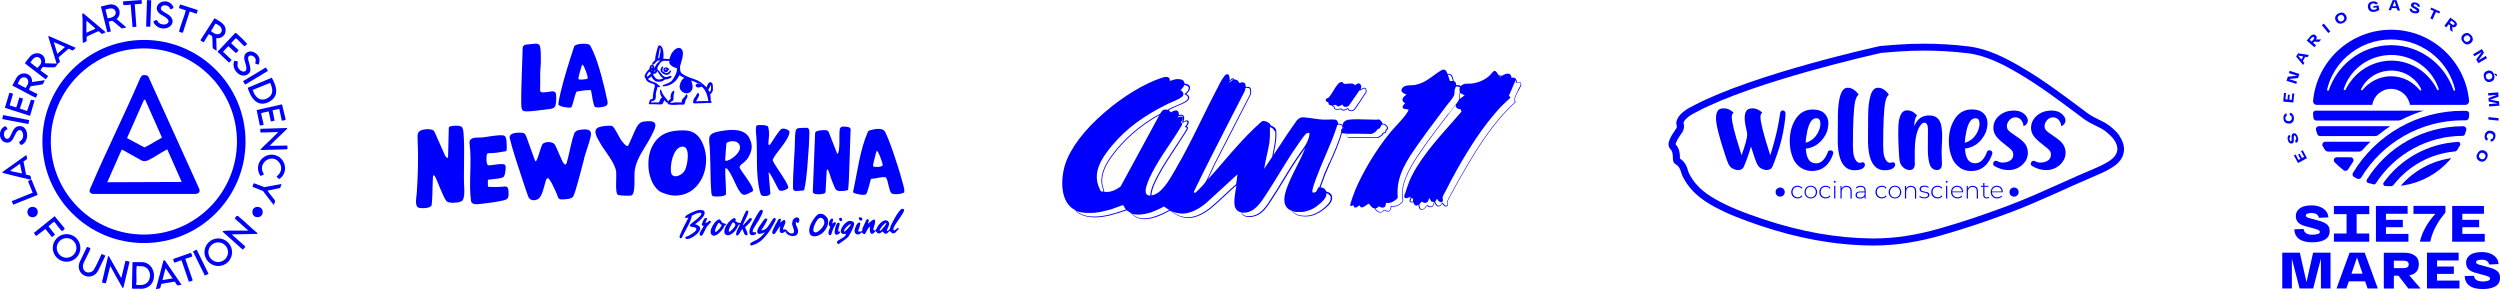 <?xml version="1.0" encoding="UTF-8"?>
<svg id="Arte" xmlns="http://www.w3.org/2000/svg" version="1.1" viewBox="0 0 333.07 38.51">
  <!-- Generator: Adobe Illustrator 29.0.0, SVG Export Plug-In . SVG Version: 2.1.0 Build 186)  -->
  <defs>
    <style>
      .st0 {
        fill: blue;
      }
    </style>
  </defs>
  <g>
    <path class="st0" d="M176.86,13.6s.09.03.11.05c.02.02.02.07.03.11,0,.07.02.14.06.18.04.04.11.05.2.07.05.01.11.03.14.04.01.02.04.07.09.1.04.03.1.04.15.05.02,0,.03,0,.05.01,0,.01,0,.03,0,.05,0,.06.02.14.05.2.14.22.44.17.68.13.09-.02.18-.03.23-.02.04,0,.06.03.09.06.03.03.06.06.11.08.26.08.46-.05.59-.13.04-.02.09-.05.1-.06.01,0,.03.04.05.06.05.09.14.23.4.23.04,0,.07,0,.12,0,.29-.04.43-.25.57-.46.03-.04.06-.09.09-.13.3-.41.59-.85.86-1.28.15-.23.29-.45.44-.68h0s0-.03,0-.03c-.01-.3-.07-.44-.17-.51-.1-.06-.25-.03-.48.09-.06.03-.09.06-.11.07-.02.01-.02.02-.05.02.01-.04.03-.08.04-.11.06-.15.11-.28-.03-.52-.05-.09-.12-.14-.21-.16-.19-.03-.4.14-.52.25,0,0-.02.02-.03.02-.02-.04-.04-.1-.09-.14-.18-.15-.54-.12-.88-.09-.18.02-.35.03-.48.02-.02,0-.04-.03-.07-.07-.04-.06-.11-.15-.23-.17-.22-.03-.46.21-.58.36-.17.2-.35.5-.53.79-.22.36-.44.73-.65.92-.04.04-.11.07-.17.09-.09.04-.16.07-.18.13-.03.09-.03.16,0,.22.04.09.14.12.22.15ZM181.37,11.96s.04-.03.1-.06c.19-.1.31-.13.38-.09.07.04.11.16.12.4-.15.22-.29.44-.43.66-.27.42-.56.86-.86,1.27-.03.04-.06.09-.09.14-.13.2-.26.38-.5.42-.28.04-.35-.08-.41-.18-.03-.05-.06-.1-.11-.11,0,0-.01,0-.02,0-.05,0-.09.03-.16.07-.12.08-.29.18-.5.12-.02,0-.04-.03-.06-.05-.04-.04-.08-.09-.16-.09-.07,0-.16,0-.26.03-.21.04-.47.08-.57-.08-.03-.04-.03-.11-.04-.16,0-.05,0-.09-.03-.11-.02-.02-.05-.03-.11-.04-.04,0-.09-.02-.12-.03,0,0-.02-.01-.02-.02,0,0,0,0,0,0,.1-.03.25-.06.35-.07,0,0,0,0,.01,0,.01,0,.03,0,.04,0,.01,0,.03,0,.04,0,.03,0,.07.03.1.07.06.05.12.12.24.12h0c.14,0,.26-.08.37-.15.06-.04.13-.08.16-.09,0,.01.02.03.03.04.05.09.14.22.25.25.02,0,.04.01.06.01,0,0,.01,0,.02,0,.01,0,.03,0,.05,0,0,0,0,0,0,0,0,0,0,0,.01,0,.02,0,.04,0,.07,0,0,0,.01,0,.02,0,.03,0,.06-.01.09-.02,0,0,.01,0,.02,0,.03,0,.05-.02.08-.03,0,0,.02,0,.03-.01.03-.01.07-.03.11-.05h.01s1.42-2.06,1.42-2.06c.01-.02.02-.02.05-.02.01,0,.02,0,.03,0h0s0,0,0,0h.03s0,0,0,0c.09-.01.1-.02.14-.05Z"/>
    <path class="st0" d="M183.56,18.4c.11-.02.51-.28.59-.35.05-.05.08-.11.1-.16.02-.04.03-.07.05-.09.02-.02.07-.03.12-.04.08-.02.16-.04.21-.09.05-.05.06-.12.07-.19,0-.04,0-.07.02-.1.02-.03.05-.06.09-.1.08-.07.19-.17.08-.37-.15-.26-.41-.48-.69-.43,0-.05-.03-.12-.08-.19-.1-.16-.3-.37-.4-.38-.06,0-.12,0-.17.02-.04.01-.08.02-.12.02-.38,0-.82-.01-1.28-.03-.9-.03-1.83-.06-2.52.03-.2.03-.55.2-.66.4-.08.15-.08.29-.05.4-.02-.05-.05-.09-.08-.12-.11-.11-.29-.16-.56-.14,0-.11-.03-.24-.1-.35-.07-.11-.17-.18-.28-.2-.26-.04-.6-.03-.92-.01-.23.01-.44.02-.64.01-.47-.02-.95-.09-1.41-.16-.43-.06-.87-.12-1.28-.15-.6-.03-.89.41-1.17.83-.06.09-.12.19-.19.27-.55.76-1.07,1.56-1.57,2.33-.34.52-.69,1.06-1.05,1.58.03-.17.06-.34.1-.52.18-.91.36-1.86.26-2.73-.04-.33-.38-.56-.71-.66-.04-.14-.18-.29-.38-.42-.26-.16-.56-.23-.74-.18-.08.02-.37.28-.99.86l-.05.04c-.65.61-1.32,1.33-1.9,1.95-.76.82-1.51,1.69-2.23,2.53-.68.79-1.38,1.61-2.11,2.4.18-.35.37-.77.56-1.18.15-.33.29-.65.41-.89.79-1.54,1.6-3.11,2.38-4.62.78-1.51,1.59-3.08,2.37-4.62h0c.06-.32.11-.76-.11-.95-.12-.1-.31-.12-.56-.05,0-.24-.04-.41-.14-.52-.08-.08-.19-.12-.34-.12-.06,0-.13.03-.21.06-.06.02-.15.05-.17.05,0,0,0-.02-.01-.03-.04-.08-.11-.25-.25-.34-.12-.08-.24-.09-.33-.11-.05,0-.09-.01-.12-.02,0,0,0,0,0-.01-.03-.05-.08-.15-.19-.14-.09,0-.17.08-.24.16-.05.05-.09.1-.14.12,0-.23-.01-.66-.21-.79-.07-.05-.15-.05-.25,0-.31.14-.81,1.09-1.07,1.61-.04.07-.07.13-.09.18-.75,1.41-1.47,2.87-2.16,4.28-1.06,2.16-2.16,4.39-3.4,6.5-.06.1-.12.2-.18.32-.67,1.17-1.79,3.12-3.07,3.22.07-.95.57-1.88,1.01-2.71l.02-.04c.61-1.13,1.33-2.22,2.03-3.28.33-.5.67-1.02,1-1.54.03-.05.08-.12.14-.22.33-.5.65-1,.68-1.14.03-.17-.11-.22-.19-.25.16-.16.35-.49.27-.68-.03-.07-.11-.15-.33-.12-.1.01-.17.06-.23.11-.05.03-.09.06-.14.08,0-.01,0-.03.01-.04.06-.18.18-.51.02-.76-.05-.08-.15-.13-.27-.15-.12-.02-.26,0-.36.06.01-.3-.05-.49-.2-.58-.24-.14-.59.03-.87.21-.07-.09-.19-.21-.29-.28.37-.24.8-.42,1.21-.59.33-.13.66-.27.97-.44.37-.21.57-.44.56-.66,0-.18-.14-.35-.39-.49.37-.29.56-.68.47-.97-.04-.14-.19-.37-.71-.4,0-.16-.05-.29-.16-.39-.25-.24-.71-.23-.97-.2-.19.02-.36.08-.52.14-.1.03-.2.07-.3.09,0-.21-.06-.36-.17-.45-.23-.18-.63-.06-1.02.07-2.27.76-5.08,2.47-7.51,4.57-2.7,2.32-4.56,4.78-5.25,6.92-.34,1.07-.47,2.32-.34,3.36.17,1.33.75,2.28,1.67,2.74.36.49,1,.72,1.47.84.39.09.79.13,1.19.13,1.4,0,2.83-.48,4.13-.92l.08-.03c.07.05.15.1.22.15.14.09.28.18.4.28.03.02.06.06.1.1.05.06.1.12.16.17.45.35.97.49,1.5.49,1.2,0,2.5-.67,3.39-1.14.46.33.93.67,1.49.84,1.56.46,2.88-.32,3.96-1.14.67-.57,1.33-1.18,1.97-1.77.46-.43.94-.88,1.43-1.3-.02.12-.04.26-.07.4-.15.87-.35,2.05-.07,2.62.16.32.39.5.77.59.08.22.23.39.44.49.19.09.41.13.64.13.3,0,.61-.07.86-.16.91-.32,1.42-1.09,1.92-1.83l.02-.02c.63-.95,1.24-1.95,1.83-2.91.45-.75.92-1.52,1.4-2.26.22-.35.49-.71.75-1.07.24-.32.48-.66.69-.98-.34.86-.76,1.69-1.16,2.49-.36.72-.74,1.46-1.05,2.22-.28.66-.86,2.04-.45,2.94.16.35.45.61.88.75.35.59,1.12.75,1.78.75.27,0,.53-.03.72-.07.85-.17,1.98-.91,2.58-1.67.26-.34.34-.75.21-1.07-.11-.26-.34-.43-.67-.48-.05-.11-.24-.36-.31-.42-.15-.11-.34-.15-.5-.18.07-.16.21-.55.4-1.08.1-.29.2-.56.24-.66.2-.47.42-.96.65-1.49.61-1.36,1.23-2.76,1.56-4.01.2.09.41.09.61.08.03,0,.06,0,.1,0-.08.11-.1.24-.07.35.04.12.14.21.31.24h3.88s.01,0,.01,0ZM178.95,16.95s.04.1.03.12c0,.01-.01.02-.04.02,0-.07,0-.13,0-.19,0,.01.01.03.02.04ZM149.3,24.84c-.71.55-1.48.81-2.16.72-.03-.14-.08-.29-.12-.43-.07-.23-.15-.46-.17-.71-.13-1.42.62-2.66,1.37-3.68,1.56-2.13,3.77-4.04,6.24-5.4l-5.16,9.5ZM169.89,17.44c.1.85-.08,1.79-.26,2.7-.05.26-.1.51-.14.75l-1.07,1.61c.09-.62.23-1.23.36-1.83.13-.55.26-1.12.34-1.69,0-.03,0-.06.01-.09,0,0,0,0,0,0,0-.03,0-.06.01-.1,0,0,0-.01,0-.02,0-.03,0-.06.01-.1,0-.01,0-.03,0-.04,0-.03,0-.06.01-.09,0-.01,0-.03,0-.04,0-.03,0-.06.01-.09,0-.02,0-.04,0-.05,0-.03,0-.06.01-.09,0-.02,0-.04,0-.06,0-.03,0-.06.01-.09,0-.02,0-.04,0-.06,0-.03,0-.06,0-.09,0-.02,0-.04,0-.07,0-.03,0-.06,0-.09,0-.02,0-.04,0-.07,0-.03,0-.06,0-.09,0-.02,0-.05,0-.07,0-.03,0-.06,0-.08,0-.02,0-.04,0-.07,0-.03,0-.05,0-.08,0-.02,0-.04,0-.06,0-.03,0-.05,0-.07,0-.02,0-.04,0-.06,0-.02,0-.05,0-.07,0-.02,0-.04,0-.06,0-.02,0-.04,0-.06,0-.02,0-.03,0-.05,0,0,0,0,0,0,.27.09.55.29.59.56ZM166.44,11.77c.13.12.16.39.08.83-.79,1.54-1.59,3.1-2.37,4.61-.78,1.51-1.59,3.08-2.38,4.63-.13.25-.27.57-.42.9-.27.6-.55,1.23-.8,1.59,0,0,0,0,0,0-.08.11-.21.26-.32.39-.02.02-.03.04-.05.05l-.05.05c-.13.14-.8.82-.86.86-.06.02-.16-.01-.21-.06-.02-.03-.02-.06,0-.09,1.57-3.25,3.24-6.5,4.86-9.66.63-1.22,1.27-2.48,1.91-3.72.02-.04.03-.07.04-.11,0-.01,0-.02.01-.04,0-.02.02-.05.02-.07,0-.01,0-.03,0-.04,0-.02,0-.04.01-.06,0-.01,0-.03,0-.04,0-.01,0-.03,0-.04.23-.07.4-.07.5.02ZM164.01,10.7c.06-.06.11-.12.17-.13.04,0,.06.03.09.08,0,0,0,0-.01,0-.03.02-.06.03-.08.05-.14.09-.28.17-.38.34,0-.03,0-.1,0-.19,0,0,0,0,0,0,.09-.02.16-.1.22-.16ZM157.35,15.41c.09.01.16.05.2.1.13.2.03.5-.03.66-.03.1-.05.14-.02.17h.01s.02.02.02.02c.12,0,.2-.05.26-.1.06-.04.11-.08.18-.09.12-.02.19,0,.22.06.06.15-.14.49-.29.61h0s-.02.05-.02.05v.02s.06.04.1.05c.11.03.15.06.14.13-.03.14-.45.79-.66,1.11-.06.09-.11.17-.14.22-.33.52-.67,1.03-1,1.53-.7,1.06-1.42,2.15-2.03,3.29l-.02.04c-.45.84-.96,1.79-1.02,2.76,0,0-.01,0-.02,0-.02,0-.04,0-.05,0-.01,0-.02,0-.03,0-.02,0-.04,0-.05,0,0,0-.02,0-.03,0-.02,0-.03,0-.05-.01,0,0-.02,0-.03,0-.01,0-.03,0-.04-.02,0,0-.02,0-.03-.01-.01,0-.02-.01-.04-.02-.01,0-.02-.01-.03-.02,0,0-.02-.01-.03-.02-.01,0-.02-.02-.03-.03,0,0-.01-.01-.02-.02-.02-.02-.03-.03-.04-.05-.31-.46.17-1.54.37-2v-.02c.48-1.08,1.11-2.12,1.76-3.14.3-.46.6-.92.91-1.37.58-.87,1.18-1.76,1.7-2.66h0c.03-.12.03-.19,0-.25-.04-.06-.11-.08-.17-.08.25-.29.35-.56.25-.7-.07-.09-.23-.16-.65.03,0-.05.03-.09.08-.13h0c.08-.07.24-.11.37-.09ZM158.36,11.59c.08.26-.13.64-.5.9l-.07.05.08.04c.27.13.4.28.41.44,0,.18-.18.39-.51.57-.3.16-.63.3-.95.43-.44.18-.89.37-1.28.62-.01,0-.03,0-.04-.01-.01,0-.03-.01-.04-.02-.02,0-.03,0-.05-.01-.01,0-.03,0-.04,0-.02,0-.03,0-.05,0-.01,0-.02,0-.04,0-.02,0-.03,0-.05,0-.01,0-.02,0-.03,0-.02,0-.03,0-.05,0,0,0-.02,0-.02,0-.02,0-.04.01-.05.02,0,0,0,0-.01,0-.02,0-.04.02-.07.03h0c-.19.11-.33.32-.44.5-2.54,1.37-4.82,3.33-6.42,5.51-.76,1.04-1.52,2.29-1.39,3.75.02.25.1.49.17.73.04.12.08.25.11.38-.02,0-.04,0-.07-.01,0,0-.01,0-.02,0-.01,0-.03,0-.04,0,0,0-.01,0-.02,0-.01,0-.02,0-.03,0,0,0-.01,0-.02,0,0,0-.02,0-.03,0,0,0-.01,0-.02,0,0,0-.01,0-.02,0,0,0-.01,0-.02,0,0,0-.01,0-.02,0,0,0,0,0-.01,0,0,0-.01,0-.02-.01,0,0,0,0-.01-.01,0,0,0,0-.01-.01,0,0,0,0-.01-.01,0,0,0,0-.01-.02,0,0,0,0-.01-.01,0,0,0-.01-.01-.02,0,0,0-.01-.01-.02,0,0,0-.01-.01-.02,0,0,0-.01-.01-.02,0,0,0-.02-.01-.02,0,0,0-.01-.01-.02,0,0,0-.02-.01-.03,0,0,0-.01-.01-.02,0-.01-.01-.02-.02-.03,0,0,0-.01-.01-.02,0-.02-.02-.04-.03-.06l-.04-.1c-.97-2.1.3-4.03,1.81-5.81,1.84-2.16,4.1-3.83,7.34-5.43.09-.05.24-.11.41-.18.79-.33,1.51-.66,1.61-.95.05-.14.03-.29-.05-.42-.07-.11-.18-.2-.3-.23.05-.09.12-.16.19-.24.02-.02.03-.03.05-.05,0,0,0-.01.01-.02.01-.01.02-.02.03-.04,0,0,.01-.01.02-.02,0-.01.02-.02.03-.03,0,0,.01-.02.02-.02,0-.01.02-.02.02-.03,0,0,.01-.02.02-.03,0-.01.01-.02.02-.04,0,0,0-.02.01-.03,0-.01.01-.03.02-.04,0-.01,0-.02.01-.03,0-.01,0-.03.01-.04,0-.01,0-.02,0-.03,0,0,0-.01,0-.02.34.02.56.13.62.33ZM149.93,27.94c-1.66.56-3.54,1.19-5.26.79-.33-.08-.89-.26-1.27-.63.03.01.06.02.09.03.03,0,.05.02.08.03.04.01.08.02.11.04.02,0,.05.02.07.02.04.01.08.02.12.03.02,0,.04.01.07.02.05.01.1.02.15.03.02,0,.03,0,.05,0,.13.02.27.04.4.05.01,0,.02,0,.03,0,.06,0,.11,0,.17.01.02,0,.04,0,.06,0,.05,0,.1,0,.15,0,.02,0,.05,0,.07,0,.05,0,.09,0,.14,0,.03,0,.05,0,.08,0,.04,0,.09,0,.13,0,.03,0,.05,0,.08,0,.04,0,.09,0,.13,0,.03,0,.06,0,.08,0,.04,0,.09,0,.13-.01.03,0,.06,0,.09-.01.04,0,.08-.01.13-.02.03,0,.06,0,.09-.01.04,0,.08-.01.13-.02.03,0,.06,0,.09-.01.04,0,.08-.01.13-.02.03,0,.06-.01.09-.02.04,0,.08-.02.12-.02.03,0,.06-.01.09-.02.04,0,.08-.02.12-.03.03,0,.06-.01.09-.02.04,0,.08-.02.12-.03.03,0,.06-.01.09-.02.04,0,.08-.02.12-.03.03,0,.06-.01.09-.02.04-.01.08-.02.12-.03.03,0,.06-.02.09-.02.04-.01.08-.02.12-.03.03,0,.06-.02.09-.02.04-.01.08-.02.12-.03.03,0,.06-.02.08-.03.04-.01.08-.02.11-.03.03,0,.06-.02.08-.03.04-.01.07-.02.11-.04.03,0,.06-.02.08-.03.04-.01.07-.02.11-.04.03,0,.05-.02.08-.03.04-.01.07-.02.11-.04.03,0,.05-.02.08-.03.03-.01.07-.02.1-.04.03,0,.05-.02.08-.03.03-.01.06-.02.1-.03.03,0,.05-.02.08-.03.03-.01.07-.02.1-.04.02,0,.05-.02.07-.02.03-.01.07-.02.1-.04.08-.03.15-.05.23-.08l.37.61-.05.02ZM155.8,27.96c-1.27.66-3.41,1.77-4.81.68-.05-.04-.09-.08-.13-.13.02,0,.04,0,.06.01.01,0,.02,0,.03,0,.07.02.15.03.22.04.01,0,.02,0,.03,0,.08.01.15.02.23.02,0,0,.02,0,.02,0,.08,0,.16,0,.23,0,0,0,0,0,0,0,0,0,0,0,0,0,.07,0,.13,0,.2,0,0,0,.02,0,.03,0,.07,0,.13,0,.2-.02,0,0,.02,0,.03,0,.14-.02.27-.04.41-.07.01,0,.02,0,.03,0,.07-.01.13-.03.2-.05,0,0,.01,0,.02,0,.06-.02.13-.03.19-.05,0,0,.01,0,.02,0,.07-.02.13-.04.2-.06,0,0,.02,0,.03,0,.13-.05.26-.09.4-.15,0,0,.02,0,.03-.01.06-.03.13-.05.19-.08,0,0,.02,0,.02-.01.06-.03.13-.06.19-.08,0,0,0,0,0,0,.06-.03.13-.06.19-.09.01,0,.02,0,.03-.01.06-.03.12-.06.18-.09,0,0,.01,0,.02,0,.06-.03.12-.06.17-.09,0,0,.02,0,.03-.01.06-.03.12-.06.18-.09.01,0,.02-.01.04-.02.06-.03.12-.06.17-.09l.11.08c.09.06.19.13.28.19,0,0,.02.01.03.02.09.06.19.12.28.18,0,0,.02.01.03.02h0ZM163.17,25.92c-.64.59-1.29,1.2-1.96,1.77-1.06.8-2.35,1.56-3.87,1.12-.49-.14-.92-.43-1.33-.73,0,0,0,0,0,0,0,0,0,0,0,0,.05.03.1.05.15.08.02,0,.03.01.05.02.04.02.08.04.12.05.02,0,.03.01.05.02.06.02.11.04.17.06,1.61.48,2.97-.34,4.09-1.21l4.22-3.87s0,.02,0,.03c-.03.28-.07.57-.11.85-.02.14-.04.28-.06.42-.52.45-1.03.93-1.52,1.39ZM173.07,20.61c-.26.36-.53.73-.75,1.07-.48.74-.95,1.51-1.4,2.26-.59.97-1.19,1.97-1.83,2.91v.02c-.5.73-1.01,1.48-1.89,1.79-.4.14-1.01.23-1.42.03-.17-.08-.29-.21-.37-.38,0,0,0,0,0,0,.05,0,.1.01.16.02.01,0,.02,0,.03,0,.05,0,.1,0,.15,0,1.37,0,2.27-1.39,2.94-2.44l.09-.13c.53-.82,1.05-1.66,1.55-2.48.82-1.34,1.67-2.72,2.59-4.03.03-.04.07-.1.12-.17.27-.4.84-1.22,1.05-1.32.11-.05.26-.1.32-.04.01.01.02.03.03.04.08.21-.13.8-.3,1.17-.04.09-.08.17-.11.22-.26.46-.62.95-.97,1.43ZM177.24,26.08c.12.28.04.65-.2.97-.58.75-1.68,1.47-2.51,1.63-.69.14-1.83.1-2.32-.53,0,0,0,0,.01,0,.02,0,.04.01.07.02.03,0,.06.02.1.02.02,0,.05,0,.07.01.03,0,.06.01.09.02.02,0,.05,0,.08.01.03,0,.06,0,.09.01.03,0,.05,0,.08,0,.03,0,.06,0,.09,0,.03,0,.05,0,.08,0,.03,0,.06,0,.09,0,.03,0,.05,0,.08,0,.03,0,.06,0,.09,0,.03,0,.05,0,.08,0,.03,0,.06,0,.09,0,.03,0,.05,0,.08,0,.03,0,.06,0,.1-.01.03,0,.05,0,.08-.01.03,0,.06-.01.1-.02.03,0,.05,0,.08-.02.03,0,.07-.01.1-.02.02,0,.05-.01.07-.02.03,0,.07-.02.1-.03.02,0,.05-.01.07-.02.03-.01.07-.02.1-.03.02,0,.05-.02.07-.02.04-.01.07-.03.11-.04.02,0,.04-.02.06-.02.04-.02.08-.03.12-.05.02,0,.03-.01.05-.02.06-.03.11-.05.17-.08.02,0,.03-.02.05-.03,0,0,.01,0,.02-.01.01,0,.02-.01.04-.02,0,0,.02-.01.03-.02.01,0,.02-.01.03-.02,0,0,.02-.01.03-.02.01,0,.02-.01.04-.02.01,0,.02-.01.03-.02.01,0,.02-.02.04-.02.01,0,.02-.01.03-.02.01,0,.03-.02.04-.03.01,0,.02-.02.03-.02.01,0,.03-.02.04-.03.01,0,.02-.02.04-.03.01,0,.03-.02.04-.03.01,0,.02-.02.04-.03.01-.01.03-.02.04-.03.01,0,.02-.02.04-.03.01-.01.03-.02.04-.03.01,0,.02-.02.04-.03.01-.01.03-.02.04-.04.01,0,.02-.02.04-.03.02-.01.03-.02.05-.04.01-.01.02-.02.04-.03.02-.01.03-.03.05-.04.01-.01.02-.02.04-.03.02-.01.03-.03.05-.04.01-.01.02-.02.03-.03.02-.01.03-.03.05-.04.01-.01.02-.02.03-.03.01-.01.03-.03.04-.04.01-.01.02-.02.03-.03.01-.01.03-.03.04-.04.01-.01.02-.02.03-.03.01-.01.03-.03.04-.04.01-.01.02-.02.03-.03.01-.02.03-.03.04-.05,0-.01.02-.02.03-.03.01-.02.03-.03.04-.05,0-.01.02-.02.03-.03.01-.02.02-.03.04-.05,0-.01.02-.02.03-.03.01-.02.02-.03.03-.05,0-.01.02-.02.02-.03.01-.02.02-.03.03-.05,0-.01.01-.02.02-.03,0-.02.02-.03.03-.05,0-.01.01-.02.02-.03,0-.02.02-.03.02-.05,0-.01.01-.02.02-.03,0-.02.01-.03.02-.05,0-.01,0-.02.01-.03,0-.02.01-.03.02-.05,0-.01,0-.02.01-.03,0-.02,0-.03.01-.05,0-.01,0-.02,0-.03,0-.02,0-.03,0-.05,0-.01,0-.02,0-.03,0-.02,0-.03,0-.05,0,0,0-.02,0-.03,0-.02,0-.04,0-.05,0,0,0-.02,0-.02,0,0,0,0,0,0,.27.05.46.2.54.41ZM177.07,21.7c-.23.52-.45,1.02-.65,1.49-.04.1-.14.36-.24.67-.14.4-.36,1-.42,1.11,0,0,0,0-.01,0,0,0-.01,0-.02,0,0,0-.02,0-.02,0,0,0-.01,0-.02,0,0,0-.02.01-.03.02,0,0-.01,0-.02,0-.01.01-.03.03-.04.04-.04.06-.07.13-.09.2-.04.11-.08.22-.18.31-.09.08-.28.15-.39.12-.05-.01-.08-.04-.09-.08-.09-.26.37-1.49.52-1.9l.04-.09c.36-.96.77-1.93,1.17-2.85.56-1.31,1.14-2.66,1.58-4.05.01-.03.04-.07.06-.09,0,0,0,0,0,0,.25-.02.43.01.52.11.08.08.12.22.1.41-.01,0-.02.01-.03.02,0,0-.02.02-.03.02-.01,0-.02.02-.03.03,0,0-.02.01-.02.02,0,0-.01.02-.02.03,0,0-.01.01-.02.02,0,0,0,.02-.01.03,0,0,0,.01,0,.02,0,0,0,.02,0,.03,0,0,0,.01,0,.02,0,0,0,.02,0,.03,0,0,0,.01,0,.02,0,0,0,.02,0,.03,0,0,0,0,0,.01,0,.01,0,.03,0,.04,0,.01,0,.02,0,.04,0,.04,0,.08-.01.12-.32,1.25-.96,2.67-1.57,4.05ZM179.67,18.31c-.11-.02-.19-.08-.22-.17-.03-.1,0-.22.1-.32,0,0,0,0,.01,0,.23,0,.47,0,.7,0,0,0,0,0,.01,0,.23,0,.47,0,.7,0,.58,0,1.18,0,1.76.02h.01s.01,0,.01,0c.14-.06.35-.16.52-.3.06-.05.13-.14.19-.22.04-.05.09-.12.11-.13.02-.01.05-.02.09-.03.05-.01.12-.03.16-.07.03-.03.05-.08.1-.17.05-.11.14-.29.21-.32h0c.28-.1.53.18.63.36.07.13.02.17-.06.24-.04.04-.09.08-.11.13-.02.04-.02.09-.03.14,0,.05,0,.1-.04.12-.03.03-.09.04-.15.06-.06.01-.12.03-.16.06-.04.03-.06.08-.09.13-.02.05-.04.1-.08.13-.07.07-.44.3-.53.32h-3.87Z"/>
    <path class="st0" d="M202.62,11.01c-.14-.12-.38-.08-.51-.06,0,0-.01,0-.02,0,.01-.14-.03-.21-.08-.31-.01-.02-.02-.04-.04-.06l-.05-.1h0c-.14-.19-.3-.15-.52-.1h-.02c-.02-.26-.11-.44-.27-.52-.31-.16-.78.08-1.06.26-.06-.08-.16-.08-.23-.07-.03,0-.06,0-.08,0-.08-.02-.16-.15-.24-.27-.12-.18-.25-.38-.45-.33-.06.02-.17.14-.39.39-.1.11-.19.22-.24.26-.64.57-1.5.94-2.42,1.04-.12.01-.24,0-.36,0-.24,0-.48-.01-.74.12-.02.01-.22.14-.32.21-.14-.15-.33-.14-.5-.14-.03,0-.06,0-.09,0,.02-.28-.08-.46-.31-.54,0-.03-.01-.06-.02-.09-.07-.31-.16-.69-.42-.82-.11-.06-.23-.06-.38-.01-.12-.32-.22-.52-.4-.58-.15-.05-.33,0-.61.18-.31.19-.59.4-.86.6-.75.55-1.46,1.06-2.51,1.25-.16.03-.34.03-.51.04-.38.01-.77.02-1.03.26-.18.16-.25.32-.23.46.05.26.4.41.61.5.02,0,.04.02.06.03-.37.25-.54.46-.53.68,0,.17.12.33.35.48-.01.01-.03.03-.04.04-.15.14-.34.32-.28.56.03.14.56.2.79.21-.04.06-.05.12-.06.17,0,.03-.01.05-.02.06h0c-.28.53-.97,1.29-1.59,1.96-.32.35-.63.69-.85.96-1.83,2.25-3.59,5.18-4.62,7.65,0,.02-.76,1.91-.63,2.04h.01c.1.06.21,0,.3-.05.03-.01.06-.03.08-.04,0,.01.02.05.03.07.02.08.06.18.15.23.06.03.14.03.23,0h.01s0-.01,0-.01c.03-.03.34-.21.46-.27,0,0,0,0,0,0,.01.08.03.26.22.28.2.02.44-.16.66-.31.11-.08.25-.18.31-.19.11.15.46.55.59.6.02,0,.03,0,.06,0,.02,0,.04,0,.07,0,0,0,0,0,.01,0,.09.15.34.5.68.58.04,0,.08.01.12.01.11,0,.22-.04.33-.11.06-.04.1-.11.13-.16,0-.01.02-.02.02-.03.04,0,.1.03.16.06.13.06.29.13.47.1.25-.05.37-.42.37-.64.52.04.93-.1,1.3-.42.33-.29.31-.42.25-.67-.02-.09-.05-.2-.06-.34-.14-2.19,1.61-4.7,2.65-6.2,1.12-1.62,2.34-3.21,3.53-4.75.31-.4.61-.8.91-1.19-.01.12,0,.22.05.31.11.19.38.26.65.31,0,.09,0,.2.07.27-.38.44-.78.89-1.2,1.37-2.16,2.43-4.6,5.19-5.73,7.85-.15.36-.27.73-.39,1.08-.1.31-.2.64-.33.95h0s0,.03,0,.03c.02.12.06.2.13.24.12.07.29,0,.43-.06.08-.03.16-.06.21-.07.05,0,.07.02.1.05,0,0,0,0,0,0-.16.29-.19.48-.11.59.05.06.13.09.24.09.07,0,.15-.01.24-.03.06.24.15.38.28.42.03.01.06.02.09.02.08,0,.18-.04.28-.11,0,.04.02.07.02.11.05.25.11.56.43.56.03,0,.07,0,.11-.01.21-.04.41-.3.52-.43.02-.03.04-.06.06-.07.06,0,.11.03.17.07.06.04.12.08.19.09.16.02.29,0,.39-.08.17-.13.22-.38.24-.62h0s0,0,0,0c.04.19.27.54.42.59.05.01.09.02.13.02.24,0,.38-.21.46-.32.01-.02.03-.05.05-.07.02.02.03.05.05.07.13.18.28.39.56.3.2-.06.17-.26.15-.45-.01-.1-.02-.2,0-.28.04-.16.31-.65.51-1,.08-.14.14-.26.19-.34.5-.95,1.02-1.86,1.62-2.88,1.71-2.93,3.77-6.28,6.69-8.92l.02-.02v-.02s-.03-.07-.09-.11c-.03-.02-.08-.07-.09-.08-.02-.05.07-.35.32-.89.04-.09.12-.24.21-.39.22-.4.38-.69.39-.82,0-.12-.02-.21-.09-.27ZM194.48,12.82c0-.08,0-.15,0-.22,0-.04.02-.07.04-.11.01-.03.03-.06.04-.09l.57.3-.66.49c.02-.13.02-.25.02-.36ZM199.82,10.17c.08,0,.12,0,.14.03,0,0-.01.01-.02.02,0,0,0,0-.01.01-.01.01-.03.03-.04.04-.01.01-.02.03-.03.04,0,0,0,0,0-.01,0,0,0,0,0,0,0,0,0-.01-.01-.02,0,0,0,0,0,0,0,0,0-.02-.01-.03,0,0,0,0,0,0,0-.01-.01-.03-.02-.05,0,0,0,0,0,0,0,0,.02,0,.03,0ZM193.19,10c.21.11.29.47.36.75,0,.01,0,.03.01.04,0,0,0,0,0,0-.03,0-.05,0-.08,0,0,0,0,0-.01,0-.03,0-.05,0-.08,0,0,0,0,0-.01,0-.03,0-.05,0-.07,0,0,0-.01,0-.02,0-.02,0-.04,0-.06,0-.02,0-.04,0-.06,0-.04-.08-.13-.38-.19-.57-.03-.1-.06-.18-.08-.24,0,0,0,0,0,0,.11-.04.21-.04.29,0ZM192.98,15.11c-1.18,1.54-2.41,3.13-3.53,4.75-1.05,1.51-2.8,4.04-2.67,6.27,0,.15.04.27.06.36.05.22.08.31-.22.57-.36.31-.77.44-1.28.39h-.06s0,.06,0,.06c.02.21-.1.56-.28.59-.14.03-.29-.04-.41-.09-.09-.04-.17-.07-.23-.06-.03,0-.05.03-.08.08-.03.04-.07.1-.11.13-.11.08-.24.11-.36.08-.23-.05-.44-.27-.58-.48.03,0,.05,0,.07-.01,0,0,.01,0,.02,0,.02,0,.03-.01.05-.02,0,0,.01,0,.02,0,.01,0,.02-.01.04-.02,0,0,.01,0,.02-.01.01,0,.02-.01.03-.02,0,0,.01,0,.02-.01.01,0,.02-.02.03-.02,0,0,0,0,.01-.01.01,0,.02-.02.03-.03,0,0,0,0,0,0,.01-.01.02-.02.03-.03.05-.05.08-.08.11-.08,0,0,0,0,0,0,.03,0,.09.03.14.06.02,0,.03.02.05.03.05.03.1.05.16.06.18.03.31,0,.4-.06.13-.1.15-.27.17-.41,0-.07.02-.15.04-.16.01,0,.06,0,.09.01.05.01.1.03.15.02.33-.03.57-.11.87-.31.45-.3.46-.36.43-.66,0-.08-.02-.17-.02-.3-.06-2.55,1.34-4.56,2.7-6.51.85-1.22,1.76-2.43,2.64-3.6.4-.53.79-1.05,1.18-1.58.07-.1.17-.22.28-.35.32-.38.71-.86.77-1.17.02-.11.02-.21.02-.31,0-.09,0-.17.01-.25.01-.08.05-.18.1-.27.01-.03.03-.07.04-.1,0,0,0-.01,0-.02.01-.03.02-.06.03-.09,0,0,0,0,0,0,.04,0,.08,0,.11,0,.17,0,.32-.01.43.11,0,0,0,.01,0,.02,0,0,0,0,0,.01,0,.01,0,.03-.01.04,0,0,0,0,0,0-.01.04-.02.08-.04.11,0,0,0,0,0,0,0,.01,0,.03-.01.04,0,0,0,0,0,.01,0,.01,0,.02,0,.03,0,0,0,0,0,0,0,.01,0,.02,0,.02,0,.1.01.18.03.26.01.06.03.12.02.17h0s-.02.08-.04.12c-.02.05-.05.09-.05.15,0,.08,0,.15,0,.24,0,.15.01.31-.05.47-.02.07-.19.3-.29.44-.35.46-.71.92-1.06,1.38ZM187.94,26.85s-.05-.17.11-.47c0,0,0,0,0,0,.03.01.05.02.07.03,0,0,0,0,0,0,.02,0,.04.02.05.02,0,0,0,0,0,0,.01,0,.03.01.04.02,0,0,0,0,0,0,0,0,.02.01.02.02,0,0,0,0,0,0,0,0,.01.01.02.02,0,0,0,0,0,0,0,0,0,.02,0,.02,0,0,0,0,0,0,0,0,0,.02,0,.03,0,0,0,0,0,0,0,.01,0,.02,0,.04,0,.02,0,.03,0,.05,0,0,0,.01,0,.02,0,.01,0,.03,0,.05,0,0,0,.02,0,.03,0,.02,0,.03,0,.05,0,.01,0,.02,0,.04,0,.01,0,.02,0,.03-.25.06-.35.02-.38-.02ZM190.82,27.44c-.08.06-.18.08-.31.06-.05,0-.1-.04-.15-.07-.07-.05-.16-.1-.26-.08-.03,0-.05.03-.11.11-.1.13-.28.36-.45.4-.31.06-.36-.14-.42-.46-.01-.06-.02-.11-.03-.17,0,0,0,0,0,0,.02-.02.03-.03.05-.05,0,0,0,0,.01-.01.02-.02.03-.04.05-.07.07-.08.17-.21.22-.23.03,0,.08.02.13.06.05.04.12.08.19.09.16.03.27,0,.36-.05.19-.11.25-.37.3-.61l.28.46h0s.03.03.04.04c0,0,0,0,.01,0,0,0,.02.01.03.02,0,0,.01,0,.02,0,0,0,.02,0,.03.01,0,0,.01,0,.02,0,0,0,.02,0,.03,0,0,0,.01,0,.02,0,0,0,.02,0,.03,0,0,0,.01,0,.02,0,0,0,.02,0,.03,0,0,0,.01,0,.02,0,0,0,.02,0,.03,0,0,0,.01,0,.02,0,0,0,0,0,0,0-.02.21-.07.43-.2.53ZM202.23,12.06c-.09.17-.17.31-.21.4-.38.84-.33.94-.32.97.02.04.06.07.12.12.01,0,.02.02.03.03-2.91,2.64-4.97,5.99-6.68,8.92-.59,1.02-1.12,1.93-1.62,2.88-.04.08-.11.2-.19.34-.21.38-.47.85-.52,1.02-.03.1-.01.21,0,.32.02.2.03.3-.08.33-.21.06-.32-.09-.45-.26-.03-.04-.06-.08-.08-.11l-.02-.02h-.02s0,0,0,0c-.05,0-.09.05-.14.13-.1.14-.23.34-.48.26-.12-.03-.35-.42-.35-.53.01-.04.21-.34.23-.37.03,0,.08.11.11.15.03.05.05.09.08.12.08.08.25.21.4.19.05,0,.12-.04.16-.13.06-.12.04-.25.01-.36-.01-.07-.03-.14-.01-.2.04-.18.3-.65.49-.99.07-.12.12-.23.16-.3.08-.16.16-.31.24-.47.02-.04.04-.08.06-.12.07-.13.14-.26.2-.39.05-.09.09-.17.14-.26.02-.03.03-.06.05-.09.76-1.42,1.67-2.98,2.66-4.51,0,0,0-.01.01-.02.06-.09.11-.17.17-.26.03-.05.06-.09.09-.14.03-.05.07-.1.1-.15.06-.08.11-.16.17-.25,0,0,.01-.02.02-.03.99-1.45,1.87-2.56,2.61-3.4.02-.02.04-.04.05-.06.04-.05.09-.1.13-.15.07-.07.13-.15.2-.22.02-.02.04-.04.06-.07.08-.08.16-.17.24-.25.05-.06.21-.2.38-.36.62-.57.77-.72.78-.77.02-.11-.07-.16-.13-.19-.02-.01-.05-.03-.06-.03l.9-2.09c.05.08.07.14.04.27v.03s.01.02.01.02c.03.03.06.02.14,0,.11-.02.33-.06.43.03.04.04.06.1.06.19,0,.12-.22.5-.38.78Z"/>
  </g>
  <g>
    <g>
      <g>
        <path class="st0" d="M76.2,26.34c-.25.16-.63.18-.94.21-.36.02-.75.1-.91-.25-.11-.27-.2-.58-.34-.85-.26-.53-.5-1.15-.87-1.62-.29-.28-.4.15-.48.44-.22.67-.43,2-1.04,2.28-.5.24-1.1.16-1.27-.44-.14-.35-.3-.84-.43-1.23-.69-2.16-1.48-4.31-2.02-6.51-.1-.75,1.23-.73,1.69-.68.34.03.46.3.56.59.34.94.92,2.55,1.12,3.1.24.66.79-2.07,1.03-2.19.29-.35,1.14-.32,1.46-.09.21.17.28.42.4.66.23.5.5,1.16.72,1.63.1.23.4.82.61.35.38-1.3.56-2.67,1.01-3.95.19-.46.71-.51,1.17-.54.71-.06,1.22.09,1.03.92-.24,1.11-.72,2.14-.95,3.25-.38,1.47-1,3.87-1.32,4.63-.05.12-.11.2-.23.28h-.01Z"/>
        <path class="st0" d="M55.68,27.63c-.45-.35-.18-1.44-.15-1.98.16-2.41.23-4.84.1-7.24-.01-.24-.02-.51.09-.71.23-.54,1.54-.59,1.97-.36.21.14.25.38.36.59.24.54.61,1.36.92,2.06.2.39.26.77.57,1.03.12.08.17-.05.16-.16.02-.8.07-3.12.09-3.78,0-.12.05-.19.18-.24.38-.1,1.12-.17,1.49.03.26.18.27.62.3.92.19,2.43-.05,5.1.1,7.55,0,.4-.01.97-.2,1.3-.27.37-.89.34-1.32.37-.34.02-.79-.05-.95-.34-.55-.93-.93-2.11-1.39-3.09-.16-.29-.32-.3-.32-.03-.06.88-.05,2.99-.18,3.8-.2.44-1.44.45-1.81.29h-.01Z"/>
        <path class="st0" d="M87.77,25.41c-1.52-1.24-1.74-4.16-.91-5.85.88-1.79,2.41-2.23,4.3-2.19,1.31.03,2.02.7,2.5,1.85,1.25,2.95-.4,7.04-3.97,6.83-.5-.03-1.54-.33-1.92-.64ZM90.76,19.55c-1.11.25-1.51,2.47-1.36,3.41.15.94,1.43.47,1.83-.24s.84-3.47-.47-3.17Z"/>
        <path class="st0" d="M78.73,12.01c-.64-.03-1.27.08-1.89.18-.28.3-.53,2.05-.77,2.13-.27.09-1.59-.11-1.68-.4-.04-.14.24-1.38.3-1.63.5-2.06,1.15-4.1,1.81-6.11.2-.39,1.75-.46,2.06-.2.1.09.44.82.52,1,.73,1.64,1.41,4.46,1.8,6.26.09.43.19.76-.31.93-.32.1-1.1.26-1.37.02-.26-.69-.3-1.46-.47-2.18ZM78.28,10.48c.12-.19-.42-1.68-.68-1.88-.1,0-.58,1.8-.55,1.91.05.2,1.19.03,1.23-.03Z"/>
        <path class="st0" d="M74.07,13.67c-.07.63-.22.78-.88.86-.58.08-1.12.14-1.72.21-.43.05-.87.1-1.29.1-.14,0-.28,0-.41-.06-.3-.12-.29-.44-.32-.76-.06-2.03.18-6.58.18-7.65.02-.33.39-.46.69-.45.3-.02.66-.08.96-.1.3-.02.55.03.65.31.14.45.1.93.12,1.39,0,.54.02,1.06-.05,1.58-.07.89,0,1.8-.04,2.69,0,.16-.03.35.09.45.18.13.7.04,1.13-.02.42-.08.82-.13.9.32.04.36.04.75,0,1.1h0Z"/>
        <path class="st0" d="M83.66,19.44c.11-.08.94-2.14,1.17-2.52.41-.67.68-.74,1.48-.77,1.63-.08.9,1.07.44,2-.78,1.56-2.07,2.98-2.21,4.82-.05.66.11,2.47-.27,2.94-.07.09-.08.12-.21.14-.27.05-1.63.04-1.79-.13-.32-.36-.12-2.35-.17-2.96-.1-1.25-1.55-2.82-2.19-3.98-.38-.68-1.11-1.77.03-2.08.33-.09,1.34-.23,1.63-.1s.94,1.51,1.18,1.86c.12.17.69.93.9.78Z"/>
        <path class="st0" d="M112.88,25.36c-.18.05-.53.08-.75.09-.5.04-.78-.06-.95-.53-.23-.54-.46-1.09-.62-1.65-.05-.14-.2-.74-.37-.7-.06.04-.05.29-.07.53-.01.19-.02.38-.03.57-.04.67-.08,1.44-.1,1.82.01.29-.32.35-.55.37-.37.03-.78.07-1.07-.13-.07-.06-.08-.12-.08-.2.03-1.06.24-6.27.3-7.67,0-.12.01-.24.12-.32.03-.02.06-.04.09-.05.27-.11.57-.13.85-.15.3,0,.64-.04.76.26.23.58.86,2.22,1.09,2.79.02.04.05.12.09.11.37-.43.19-2.42.27-3.08.02-.45.21-.6.69-.55.3.03.75.04.78.35-.07.99-.18,7.03-.33,7.99,0,.06-.03.09-.1.12h0Z"/>
        <path class="st0" d="M67.46,20.11s-.12.05-.19.06c-.69.12-1.38.24-2.09.24-.07,0-.15,0-.21.03-.06.03-.09.09-.11.17-.03.12-.05.29-.05.45-.01.3,0,.87.25.96.08.02.16,0,.25,0,.31-.03.81-.12,1.08-.14.25-.02.69-.06.87.06.22.19.06.98,0,1.26-.05.17-.09.32-.23.41-.34.2-1.54.26-1.9.32-.07,0-.12.03-.13.1-.01.11,0,.42,0,.64,0,.08,0,.2.09.22.55.04,1.11.04,1.66,0,.43-.04.71-.12.87.09.14.22.14.58.14.86,0,.64-.21.76-.79.88-.82.18-1.96.35-2.8.43-.48.02-1.26.26-1.42-.38-.32-2.37.13-5.12-.18-7.53-.03-.19-.04-.45.08-.6.36-.43,1.12-.28,1.62-.33.76-.08,2.17-.4,2.84-.26.46.1.38,1.13.4,1.55-.01.15.02.41-.06.49h0Z"/>
        <path class="st0" d="M100.25,25.51c-.9.41-1.2.83-1.82-.18-.27-.32-1.38-3.23-1.8-2.9-.05.68.13,2.74.09,3.46-.11.31-1.36.34-1.7.25-.2-.05-.23-.3-.25-.49-.19-2.25-.05-4.51-.28-6.76,0-.15-.01-.3,0-.45.01-.52.51-.74.95-.85,1.36-.32,3.82-.7,4.45.93.21.43.32.89.23,1.37-.12.62-.44,1.25-.91,1.66-.21.22-.72.45-.67.77.2.55,2.16,2.81,1.72,3.18h0ZM98.31,19.03c-.31-.29-1.11-.28-1.49,0-.04.04-.05.09-.05.14-.03.44-.13,1.51-.16,2.13,0,.17.18.14.3.1.93-.29,2.25-1.57,1.42-2.36h-.01Z"/>
        <path class="st0" d="M120.47,25.6c-.05.08-.17.13-.35.18-.28.08-.68.11-.97.08-.17-.02-.3-.03-.41-.15-.34-.38-.41-1.75-.71-2.05-.05-.04-.11-.05-.18-.06-.48-.05-1.19.22-1.71.21-.07,0-.11.05-.13.11-.15.46-.41,1.7-.62,1.95-.23.21-1.33-.01-1.65-.18-.08-.05-.09-.12-.07-.23.59-2.63.87-5.4,1.95-7.88.05-.11.12-.18.22-.21.65-.16,1.69-.44,2.08.19.71,1.47,1.22,3.15,1.75,4.76.24.77.45,1.5.64,2.22.07.32.24.73.15,1.04h0ZM116.33,22.15c.19.16,1.19.13,1.28-.15-.02-.3-.48-1.53-.68-1.82-.19-.19-.21.22-.26.34-.09.32-.21.79-.28,1.13-.05.25-.1.4-.06.49h0Z"/>
        <path class="st0" d="M102.47,19.29c.08.06.16-.06.2-.13.33-.51,1.02-1.62,1.4-1.95.22-.22,1.08.05,1.12.37-.06,1.09-1.9,2.82-2.23,3.67-.03.12.03.2.08.32.39.76,1.91,2.77,1.98,3.37,0,.12-.04.16-.18.25-.29.15-.79.37-1.04.13-.27-.33-.73-1.44-1.13-2.05-.11-.16-.27-.39-.27-.26.03.35.2,2.33.23,2.72,0,.05,0,.09-.03.14-.24.28-.79.32-1.1.17-.17-.1-.17-.25-.25-.48-.6-2.32-.31-4.8-.47-7.17-.04-.38-.09-.92-.07-1.28.02-.36.06-.44.42-.45.32-.02.97.02,1.14.15.08.07.09.15.11.26.05.27.09.54.08.81,0,.41-.08.8-.09,1.2,0,.07,0,.17.04.21h0Z"/>
        <path class="st0" d="M107.14,25.3c-.06.07-.15.08-.24.09-.23.02-.56.05-.79.06-.26.03-.45-.11-.46-.39-.02-2.34.26-4.65.28-6.99.04-.34,0-.87.38-.98.23-.06.64-.04.94-.06.1,0,.2-.02.3,0,.34.1.28.59.28.88-.02.54-.04,1.08-.07,1.62-.16,1.95-.21,3.88-.61,5.76h0Z"/>
      </g>
      <g>
        <g>
          <path class="st0" d="M109.9,28.71s-.36-.33-.88-.18l-.4.38c-.45.53-.82,1.28-.81,1.79.02,1.1,1.09.88,1.71.39.65-.51,1.26-1.79.38-2.38ZM109.8,29.85c-.1.37-1.01,1.49-1.39.99-.25-.33.41-1.67.76-1.79.47-.16.74.39.63.8Z"/>
          <path class="st0" d="M120.47,28.03c.02-.13-.19-.26-.3-.21-.46.18-1.26,1.75-1.49,2.25-.08.15-.07.36-.18.5-.09.14-.44.35-.32.03.14-.35.45-.8.14-1.11-.41-.43-1.03.19-1.31.55-.12.16-.21.41-.31.57-.03.06-.09.1-.16.1-.12,0-.21-.08-.19-.19.02-.14.12-.4.18-.62.06-.19.09-.33.05-.5-.01-.07-.05-.17-.13-.16-.19.02-.56.36-.74.51-.05.04-.1.06-.06-.04.04-.14.21-.42,0-.49-.15-.04-.21.02-.28.18-.15.33-.31.66-.45.99-.05.12,0,.27-.08.38-.09.1-.31.1-.44.08-.11-.03-.07-.1-.02-.24.07-.2.2-.53.23-.74.02-.15-.02-.24-.14-.23-.32.02-.58.76-.62,1.09-.03.43.42.67.75.4.1-.09.17-.23.29-.1.14.17.29.29.43.01.14-.23.21-.45.37-.64.07-.09.17-.2.21-.2.01,0,.02.02.02.04,0,.04-.01.09-.02.13-.06.32,0,.62.15.74.15.14.38-.03.5-.22.04-.05.06-.12.12-.11.04.02.08.12.15.19.17.2.4.16.58,0,.06-.04.11-.1.18-.12.02,0,.03,0,.04.02.06.05.15.24.32.27.2.04.35-.13.46-.27.24-.28.3.31.7.21.13-.03.24-.13.31-.22.01-.02.03-.04.04-.05.02-.02.03-.04.04-.06,0,0,0,0,.01-.01,0,0,0,0,0,0,.1-.11.22-.2.29-.26h0c-.06-.04-.11-.08-.15-.09-.05-.01-.08,0-.12.03-.11.09-.31.35-.47.25h0c-.11-.16.07-.45.14-.6.28-.51,1.16-1.59,1.27-2.05ZM117.96,29.98c-.15.21-.34.44-.5.61-.05.05-.23.26-.26.13-.03-.24.73-1.11.87-1.01h0c.01.1-.07.19-.12.27Z"/>
          <path class="st0" d="M111.55,32.14s.08-.08.13-.11c.18-.11.56-.32.74-.44.12-.07.2-.19.27-.31.02-.03.03-.06.03-.09,0-.09-.2,0-.32-.02-.26,0-.44-.19-.38-.46.1-.49.46-.92.86-1.17.2-.14.42-.14.64-.06.43.17.27.47.15.81-.15.4-.4.88-.63,1.22-.25.28-.75.61-1.16.91-.06.04-.11.08-.18.09-.17,0-.23-.24-.15-.37h0ZM113.33,29.86c-.06-.09-.44.29-.51.35-.16.15-.32.33-.37.55,0,.06.02.11.08.09.16-.09.44-.42.59-.59.08-.1.23-.27.21-.39h0Z"/>
          <path class="st0" d="M110.86,29.77c.14,0,.18-.15.33-.16.45-.04-.08.61-.16.79s-.25.8-.3.87c-.09.12-.29.05-.33-.08-.13-.39.24-.84.21-.97-.02-.11-.21-.11-.19-.39.07-.83.86-1.07.44-.06Z"/>
          <path class="st0" d="M111.61,29.7c.64-.22-.14.98.1,1.15.03.02.21-.08.21.1,0,.16-.56.55-.7.15-.09-.27.16-1.32.38-1.4Z"/>
          <path class="st0" d="M114.44,29c.08-.13.46-.03.45.2-.02.42-.61.07-.45-.2Z"/>
          <path class="st0" d="M111.89,29.02c.16-.06.41.13.29.33-.24.38-.54-.23-.29-.33Z"/>
          <path class="st0" d="M119.52,30.76s0,0-.01.01c-.01.02-.03.04-.04.06-.01.02-.03.03-.04.05.03-.04.06-.08.09-.12Z"/>
          <path class="st0" d="M109.9,28.71l-1.18.39s-.08-.08-.1-.18l.4-.38c.52-.15.88.18.88.18Z"/>
        </g>
        <g>
          <path class="st0" d="M103.05,29.08c-.46.57-.79,1.63-1.65,1.61.1-.12.2-.26.27-.39.1-.17.59-.95.55-1.08-.04-.14-.15-.14-.27-.09-.15.07-.76.98-.88,1.18-.13.23-.33.67-.02.84.1.06.44-.04.57-.08.03,0,.31-.2.25-.05-.01.04-.47.51-.53.56-.25.2-.15.1-.4.3-.02.02-.27.13-.29.15-.04.03-.24.1-.28.14.06-.03-.56.2-.4.48.11.19.86-.24.88-.22.13-.07.2-.12.43-.27.3-.2.95-.93,1.29-1.46.14-.22.8-1.3.79-1.49,0-.13-.21-.23-.31-.13Z"/>
          <path class="st0" d="M98.98,29.98c.08.02.1-.05.14-.09.19-.17.66-.78.84-.85.08-.03.19.06.21.13.05.19-.7.95-.89,1.08-.04.13.54,1.01.21,1.1-.38.1-.51-.82-.57-.82-.19.01-.44.9-.75.86-.38-.25.48-1.38.37-1.48-.05,0-.09-.02-.13.03-.14.23-.21.48-.4.72-.26.34-.86.89-1.31.61-.49-.31.03-1.26.31-1.59.13-.15.63-.63.8-.63.11,0,.2.1.22.2.01.07-.1.14-.05.21.04.06.56.34.68.22.12-.22.65-1.56.79-1.62.06-.02.2.01.23.06.1.13-.19.74-.26.9-.14.33-.34.63-.46.97ZM97.87,29.73s-.2-.14-.22-.13c-.07.02-.48.78-.51.91-.02.07-.1.35,0,.37.18.03.81-.7.83-.9,0-.07-.05-.19-.1-.25Z"/>
          <path class="st0" d="M92.19,28.72c-.05.22-.14.53-.23.74-.32.76-.78,1.46-1.12,2.21-.22.2-.34.01-.29-.24.3-.83.76-1.6,1.15-2.39.04-.16-.24.05-.31.03-.06-.02-.13-.14-.1-.2.13-.29,1.37-.81,1.7-.87.21-.04.78-.05.86.19.2.63-.81,1.34-1.24,1.67.25.09.7.28.68.6-.03.47-.82,1.08-1.23,1.25-.24.1-.61.24-.78-.01.05-.2.3-.2.46-.29.26-.14.89-.5,1-.78.22-.57-.95-.21-.83-.66.02-.08.94-.77,1.1-.92.12-.11.51-.47.42-.62-.14-.26-1.03.16-1.22.3Z"/>
          <path class="st0" d="M106.38,29.03c.17.15.15.42.02.59-.19.26-.25-.09-.31-.09-.22.32.14.7.21,1.03.02.1.03.23.02.33-.06.8-1.24.68-1.61.1-.05-.09,0-.19-.14-.15-.01,0-.02.07-.07.1-.72.37-.71-.29-.52-.8-.29.12-.63,1.08-.92,1.07-.07,0-.19-.18-.18-.28.04-.23.33-.82.45-1.05.18-.17.3-.72.55-.74.3-.02.12.36.04.5.11.08.57-.62.7-.2.11.36-.33.8-.29,1.16.46-.14.41.07.68.3.19.16.43.29.68.15.29-.16-.14-.93-.16-1.22,0-.15.06-.46.15-.59.14-.21.48-.38.7-.2Z"/>
          <path class="st0" d="M96.25,29.67c.11.09.32.1.44.16.15.07-.12.18-.19.29-.07.1-.08.21-.15.31-.26.37-1.04,1.29-1.52.86s.27-1.61.67-1.91c.54-.41.48.09.75.3ZM96.12,29.95s-.09-.03-.12-.06c-.07-.08-.15-.26-.29-.18-.08.05-.58,1.01-.43,1.18.26.06.94-.8.85-.94Z"/>
          <path class="st0" d="M100.69,31.18c-.05.07-.25.14-.34.15-.63.08-.56-.57-.39-.99.14-.35,1.08-2.16,1.32-2.32.26-.17.41,0,.32.27s-.35.74-.49,1.01c-.17.31-.76,1.13-.82,1.39-.1.43.35.16.44.29.02.05,0,.16-.03.2Z"/>
          <path class="st0" d="M94.01,29.71c.06.06.42-.28.53-.3s.2.07.18.17c-.02.07-.43.46-.52.58-.17.23-.56,1.17-.69,1.23-.16.08-.32-.08-.3-.24.04-.31.5-.84.52-1.03,0-.12-.17-.01-.24-.14-.04-.07.26-.76.33-.83.1-.09.37-.19.38-.01,0,.1-.27.5-.19.58Z"/>
        </g>
      </g>
    </g>
    <g>
      <g id="pX0QVh.tif">
        <g>
          <path class="st0" d="M89.21,9.46s.04-.09.13-.08c.13.02.02.22-.02.28-.31.51-.89.33-1.22-.06-.16-.2-.12-.41.02-.6.05-.06.15-.22.23-.12.06.06-.04.2-.06.27-.07.21-.07.3.13.43.22.15.44.22.66.04.04-.04.09-.11.14-.16Z"/>
          <path class="st0" d="M89.01,9.29c0,.09-.01.17-.07.24-.04.04-.17.08-.23.08-.17,0-.34-.17-.34-.34,0-.06.07-.18.12-.22.19-.14.45-.09.59.09.11.14.08.31-.08.15ZM88.79,9.18s-.12-.05-.17-.01c-.04.02-.04.12-.02.14.01,0,.28-.04.19-.12Z"/>
        </g>
      </g>
      <path class="st0" d="M94.92,11.18c-.06-.22-.29-.31-.47-.16-.03.03-.14.16-.16.2-.06.1-.09.33-.16.4-.04.04-.03-.02-.04-.03,0-.01-.04-.02-.05-.04-.38-.39-.87-.77-1.39-.95-.55-.2-1.26-.41-1.74-.76-.08-.06-.2-.17-.24-.27-.03-.1-.06-.28-.07-.38,0-.07.03-.23-.02-.26.12-.6.69-1.85.23-2.38-.38-.43-.95.03-1.2.37-.16.21-.27.47-.35.71-.03.09-.02.18-.11.24l-.8-.06s.02-.05.03-.08c.06-.4.02-1.37-.34-1.62-.11-.08-.26-.09-.35.02-.05.14-.1.29-.14.44-.12.43-.25.92-.27,1.36,0,.03.03.07.02.09,0,.01-.09.05-.12.07-.05.04-.23.26-.26.31-.12.19.04.28.2.17.21-.15.29-.42.57-.5.07-.02.21-.03.26.03-.05-.01-.05.03-.07.04-.3.22-.52.54-.67.88,0,.02,0,.04,0,.07,0,0-.03.01-.03-.02,0-.19-.02-.34-.21-.43-.24-.11-.43.22-.44.43,0,.03.03.1.01.12,0,0-.03,0-.04,0-.09.08-.2.22-.28.31-.07.08-.06.07-.11.15-.07.12-.18.26-.21.39-.03.13,0,.33.11.42.02.02.05,0,.05.01,0,0-.02.04-.01.07.02.14.25.36.38.42.19.1.41.15.62.21.04.05.16.1.18.16,0,.02,0,.05,0,.07.03.21-.07.36-.11.56-.06.27-.11.57-.14.84,0,.04,0,.32,0,.33-.01.02-.05.01-.07.02-.02,0-.03.03-.05.04-.06.02-.18.03-.23.08-.01.01,0,.03,0,.04-.12.14-.1.18-.14.35-.02.09-.11.16.03.22.11.05.26,0,.37,0,.39,0,.78.05,1.17.03.08,0,.19-.02.23-.09l.22-.49s0,.02.01.03c.1.07.16.18.25.26.09.08.15.08.27.07-.11.08-.12.17.03.21.53.13,1.05.05,1.59.03.12,0,.46.04.52-.04.07-.08.1-.36.14-.47.08-.23.3-.43.27-.69,0-.07-.03-.14-.11-.16-.08-.01-.12.12-.16.17-.02.03-.08.13-.09.14-.01.02-.04,0-.05.02-.01.02,0,.05-.02.07,0,0-.04,0-.06.03-.19.17-.3.38-.29.64-.24.02-.48-.01-.72-.01-.14,0-.3.03-.43.05-.07,0-.24.03-.3.02-.02,0-.04-.01-.06-.01.05-.18.35-.22.4-.38.05-.17.01-.44.04-.63.01-.11.07-.24.08-.35,0-.05.04-.28-.06-.27-.03,0-.18.15-.21.18-.11.15-.19.37-.21.55-.01.12.01.26.01.38,0,.01-.14.13-.16.15-.03.02-.08.04-.11.08-.02.03-.02.07-.04.1-.03.07-.03-.01-.05-.04-.15-.27-.38-.48-.56-.73-.13-.18-.21-.37-.29-.57-.03-.08-.02-.19-.13-.23-.12.04-.09.25-.08.36.01.09.07.3.1.39.02.05.16.27.16.29,0,.02-.08.07-.09.1-.09.12-.23.3-.26.46,0,.02.02.05,0,.07-.03.06-.44.04-.52.04-.1,0-.19,0-.28,0-.1,0-.2,0-.3.02,0-.23.23-.19.37-.25.04-.02.2-.17.22-.22.06-.18.03-.51.05-.71.03-.26.14-.53.19-.79,0-.03.04-.06.01-.11.12-.01.21.08.32-.02.09-.08-.1-.16-.15-.2-.04-.03-.07-.08-.11-.12-.33-.3-.46-.25-.83-.41-.13-.06-.36-.17-.45-.28-.08-.09.1-.11.17-.16.03-.02.24-.24.26-.22,0,.02,0,.03,0,.05.13.19.21.37.42.51.32.22.73.2,1.08.06.11-.04.24-.18.31-.21.06-.02.16,0,.23-.01.1-.02.37-.12.47-.17.1-.04.24-.17.12-.27-.12-.1-.34.07-.47.11-.1.03-.28.03-.38,0-.18-.06-.35-.26-.47-.41-.11-.13-.22-.33-.34-.43-.11-.09-.17-.06-.18-.24,0-.06.02-.19.03-.25,0,0,.06-.1.08-.13.07-.12.31-.49.43-.56.02-.01.24-.11.25-.11.26-.04.53.04.8-.02-.15.54.54.85.84.95.08.03.13.03.17,0,0,.13.01.28,0,.38-.07.41-.4,1.01-.67,1.32-.14.16-.3.24-.5.33-.16.08-.32.15-.49.21-.08.03-.23.02-.24.13,0,.09.1.08.16.09.08,0,.21-.02.28-.04.76-.14,1.3-.58,1.68-1.23.04-.06.06-.14.1-.2,0-.01,0-.03.03-.02l.29.18c.13.08.22.14.35.2-.31.15-.51.53-.61.96-.13.58.39,1.06.89,1.08.51.01.91-.46.81-1.04-.04-.25-.1-.48-.18-.67.21.07.41.14.61.23.09.05.18.1.26.15.04,0,.08,0,.13,0,.24.04.44.12.44.28,0,.05-.02.09-.06.12.44.4.64.78.8,1.4.03.13.09.37.1.5,0,.13-.17.06-.25.06-.33.01-.69,0-1.01.01-.12,0-.23.03-.35.04,0-.02,0-.04.02-.06.09-.24.29-.46.35-.71.02-.11.02-.32-.11-.35-.06-.01-.12.05-.15.1-.08.12-.12.27-.21.39-.05.07-.12.12-.16.2-.03.05-.13.28-.14.33,0,.05.05.13.04.13,0,0-.04,0-.06.03,0,.01-.02.11-.01.12.01.02.12.07.15.07.14.03.3,0,.44,0,.46,0,.95-.03,1.41-.05.13,0,.47.07.48-.12,0-.11-.04-.16-.15-.15.02-.05.04-.09.04-.15,0-.14-.02-.41-.04-.55,0-.05-.05-.14-.03-.19,0-.02.05-.02.07-.04.06-.05.2-.25.23-.32,0-.02.06-.19.06-.2.02-.17-.01-.7-.06-.86ZM86.69,9.83s-.16.17-.2.2c-.04.04-.19.15-.24.17-.02,0-.04.01-.06,0-.05-.09,0-.17.03-.26.03-.07.08-.15.13-.21.02-.02.14-.16.15-.17.06-.03.09.08.13.11.06.05.14.01.06.15ZM86.84,9.42c-.11-.19.05-.11.04.03-.04,0-.03,0-.04-.03ZM86.8,9.06c.02-.11-.04-.17.07-.24.11.11.07.2-.07.24ZM87.21,9.4s.08,0,.09,0c.05.05-.08.16-.1.16-.02,0-.07-.15.02-.16ZM87.62,9.54c.15.18.22.37.35.54.09.12.2.22.31.31.02.02.04.05.07.07-.1,0-.18.07-.27.09-.48.13-.73-.06-.97-.45-.02-.03-.05-.04-.07-.08-.02-.05-.01-.18.04-.2.03,0,.06,0,.09,0,.04,0,.1-.01.12-.02.12-.03.19-.13.24-.24.02-.04,0-.1.05-.11,0,.01,0,.03,0,.04,0,.01.04.02.05.04ZM88.01,6.79c-.01.17-.06.32-.1.49-.01.06-.07.43-.08.45-.02.02-.12.02-.16.03l.25-1.43c.09.1.09.32.08.46ZM94.64,12.11s-.08.14-.09.15c-.03.03-.03-.01-.03-.02-.05-.11-.1-.22-.16-.32.03-.04.06-.07.09-.11.04-.06.06-.14.11-.19l.13-.31c0,.05.02.1.03.16.03.21.02.47-.07.65Z"/>
      <path class="st0" d="M93.54,11.41c0,.05-.02.09-.06.12-.08.06-.21.09-.37.12-.24.03-.43-.09-.43-.24,0-.13.13-.26.31-.28.04,0,.08,0,.13,0,.24.04.44.12.44.28Z"/>
    </g>
  </g>
  <g>
    <path class="st0" d="M10.71,33.03c0,1.02-.83,1.84-1.84,1.84s-1.84-.83-1.84-1.84.83-1.84,1.84-1.84,1.84.83,1.84,1.84ZM10.18,33.03c0-.72-.59-1.31-1.31-1.31s-1.31.59-1.31,1.31.59,1.31,1.31,1.31,1.31-.59,1.31-1.31Z"/>
    <path class="st0" d="M17.66,34.92h1.21c1.9,0,2.31,2.97.44,3.48-.38.11-.58.07-.95.06-.2,0-.52.03-.69,0-.04,0-.07-.01-.09-.06l.07-3.49ZM18.19,37.96c.11.03.63,0,.8,0,.07,0,.39-.14.46-.19.72-.44.72-1.71-.02-2.14-.36-.21-.59-.16-.98-.17-.09,0-.22-.1-.24.02-.09.67-.01,1.42-.03,2.1,0,.08-.1.34.02.38Z"/>
    <path class="st0" d="M16.72,34.74s.54.09.54.13l-.83,3.49-.11-.02c-.57-.95-1.1-1.94-1.63-2.91l-.58,2.31s-.49-.06-.53-.11l.82-3.51.11.02,1.65,2.91.56-2.32Z"/>
    <g>
      <path class="st0" d="M30.92,33.6c0,1.02-.83,1.84-1.84,1.84s-1.84-.83-1.84-1.84.83-1.84,1.84-1.84,1.84.83,1.84,1.84ZM30.38,33.6c0-.72-.59-1.31-1.31-1.31s-1.31.59-1.31,1.31.59,1.31,1.31,1.31,1.31-.59,1.31-1.31Z"/>
      <path class="st0" d="M34.31,31.16l-3.44.07,1.79,1.59v.11s-.32.33-.32.33l-2.7-2.41c.05-.07.12-.08.2-.09.63-.07,1.57-.02,2.24-.04.33,0,.67.01,1,0l-1.81-1.61c.22-.24.22-.51.54-.25.84.68,1.61,1.5,2.46,2.17l.03.13Z"/>
    </g>
    <path class="st0" d="M21.96,34.68l2.22,3.25c-.11,0-.47.12-.55.09-.07-.03-.31-.48-.35-.49-.2.01-.4.05-.6.09-.15.02-1.13.18-1.18.21-.06.04-.09.49-.17.57-.05.05-.54.13-.56.11l1.01-3.82h.18ZM22.99,37.09l-.94-1.37-.4,1.59,1.34-.22Z"/>
    <path class="st0" d="M13.54,33.84s.5.2.5.23l-.97,2c-.85,1.55-3.1.58-2.47-1.14l.98-2.02c.06-.04.45.13.47.19.03.1-.8,1.68-.91,1.94-.39,1,.53,1.68,1.31.98.42-.69.74-1.45,1.09-2.19Z"/>
    <g>
      <path class="st0" d="M35.91,19.43l2.37-.04c.01.1.06.47-.04.5l-3.49.1-.03-.1c.76-.79,1.6-1.5,2.35-2.3l-2.33.07c-.1-.03-.06-.4-.04-.5l3.55-.11-.02.13c-.77.76-1.57,1.48-2.32,2.26Z"/>
      <path class="st0" d="M37.54,16.06l-.33-1.55-.9.18.27,1.38c-.1.02-.45.16-.51.07l-.27-1.3s-.95.19-.99.21c-.07.05.32,1.4.31,1.6l-.5.07-.43-2.06,3.38-.76.49,2.01c0,.11-.48.18-.5.16Z"/>
    </g>
    <path class="st0" d="M4.13,23.92s-.1,0-.15,0c-1.21-.27-2.43-.58-3.63-.89l-.02-.12,3.19-2.27c-.01.16.12.41.07.55-.02.06-.38.26-.46.32l.33,1.71c.06.12.5.1.59.21.05.06.11.42.09.51.02,0,.05,0,.07.02l.79,1.93v.08s-3.25,1.3-3.25,1.3c0-.1-.22-.43-.15-.49l2.75-1.11-.61-1.51c0-.12.35-.13.39-.23ZM2.93,23.12l-.27-1.3-1.28.9c0,.05.05.06.09.07.44.15,1.01.19,1.46.33Z"/>
    <path class="st0" d="M6.04,30.51l-1.21.93s-.36-.35-.29-.43l2.75-2.21c.14.24,1.33,1.55,1.33,1.68,0,.05-.31.3-.35.3-.11.02-.87-1.04-1-1.19-.02-.02-.04-.04-.07-.04-.06,0-.64.52-.74.6l.86,1.09c0,.05-.36.34-.41.34l-.86-1.08Z"/>
    <g>
      <path class="st0" d="M34.68,23.41s-.15-.28-.17-.32c-.66-1.6,1.12-3.1,2.59-2.23.93.55,1.18,1.84.47,2.68-.07.08-.31.33-.41.3-.04-.01-.32-.29-.31-.33.62-.45.83-1.22.34-1.87-1.03-1.35-3.04.22-2.01,1.57-.09.07-.41.26-.5.2Z"/>
      <path class="st0" d="M37.5,24.53l-.18.52-1.66.34c-.02.06.02.06.04.09.27.43.68.85.96,1.28.02.05-.18.54-.21.54l-1.41-1.85-1.4-.56c.01-.08.13-.47.2-.48l1.38.52,2.3-.42Z"/>
    </g>
    <path class="st0" d="M24.69,34.49l.97,2.81c.06.14-.48.24-.5.22l-.96-2.79-.04-.03c-.11-.04-.76.29-.93.29-.03,0-.22-.48-.11-.5l2.28-.8c.1,0,.23.44.21.47-.04.07-.79.27-.93.32Z"/>
    <rect class="st0" x="26.47" y="33.19" width=".55" height="3.59" transform="translate(-12.68 15.37) rotate(-26.15)"/>
    <g>
      <g>
        <path class="st0" d="M28.81,5.06l.05,1.7c-.12-.09-.47-.23-.51-.36-.07-.28,0-1.45-.12-1.61-.03-.03-.41-.25-.43-.23l-.66,1.08s-.43-.21-.43-.3l1.87-2.91c.74.46,1.67.82,1.45,1.88-.1.5-.73.89-1.21.76ZM28.71,3.15c-.06.03-.5.88-.61.99.31.27.88.63,1.26.29.32-.3.18-.75-.12-.99-.07-.05-.47-.31-.52-.29Z"/>
        <path class="st0" d="M31.37,4.38s.05,0,.08.01c.02.01.31.28.36.33.39.35.78.72,1.12,1.12-.08.07-.27.34-.37.31-.27-.16-.89-.95-1.11-1.03-.08-.03-.14.07-.2.13-.06.06-.46.49-.45.52l.94.87c.12.1-.26.43-.34.41l-.98-.9-.71.74,1.15,1.09-.34.37-1.54-1.46,2.38-2.52Z"/>
      </g>
      <g>
        <path class="st0" d="M31.21,8.11c.08-.05.39.07.49.1-.03.18-.07.3-.06.49.07.81,1.28,1.28,1.18.26-.06-.58-.57-1.32-.06-1.85.61-.63,1.73,0,1.81.79.01.13,0,.71-.19.7-.05,0-.37-.12-.38-.16-.01-.04.09-.3.07-.46-.08-.61-1.07-.89-1.01-.15.05.65.76,1.72-.2,2.15-1.01.46-2.11-.93-1.64-1.87Z"/>
        <g>
          <path class="st0" d="M33.02,11.69l3.19-1.34c.55,1.02,1.05,2.28-.14,3.08-1.18.79-2.18.29-2.74-.88-.05-.11-.35-.79-.31-.85ZM35.98,11.04l-2.31.94c.28.92.97,1.65,1.98,1.09.85-.47.69-1.29.34-2.03Z"/>
          <rect class="st0" x="32.27" y="9.86" width="3.54" height=".54" transform="translate(-.35 19) rotate(-31.04)"/>
        </g>
      </g>
    </g>
    <g>
      <g>
        <path class="st0" d="M14.48,2.89l.29,1.3-.45.1-.03-.03-.85-3.4c.69-.08,1.28-.5,1.95-.13s.75,1.31.15,1.81l1.27,1.09c-.01.06-.5.16-.59.16l-1.19-.99c-.17-.07-.37.07-.54.09ZM14.34,2.42c.52,0,1.3-.32,1.02-.96-.23-.53-.88-.31-1.31-.19l.29,1.16Z"/>
        <path class="st0" d="M11.04,5.71c-.09-1.06-.01-2.14-.04-3.2,0-.14-.14-.74.09-.74l2.99,2.52s-.45.24-.49.23c-.1,0-.36-.37-.5-.36-.19.11-1.5.65-1.54.75-.05.14.04.48-.02.59-.01.02-.47.23-.49.22ZM11.51,2.75v1.63c.12-.11,1.19-.5,1.19-.56,0-.09-1.06-.93-1.19-1.07Z"/>
      </g>
      <path class="st0" d="M23.09,1.08s-.25.12-.28.13c-.2.06-.13-.03-.2-.16-.33-.57-1.32-.39-1.16.19.06.24.86.59,1.09.79,1.19.98-.19,2.21-1.43,1.61-.22-.11-.71-.53-.66-.79,0-.02.37-.2.39-.2.06,0,.22.31.32.39.28.24.93.34,1.19.03.46-.53-.72-.97-1.03-1.21-1.19-.93.3-2.23,1.4-1.43.14.1.47.48.37.65Z"/>
      <path class="st0" d="M26.35,1.33s-.12.5-.17.5c-.15-.02-.85-.33-.92-.27l-.9,2.81s-.46-.1-.49-.14c-.09-.12.84-2.5.89-2.84l-.9-.31c-.04-.05.1-.41.14-.49l2.35.75Z"/>
      <path class="st0" d="M18.85,0c.07.16.03.34.04.5l-.94.07.22,3-.51.04-.25-3c-.32.03-.65.09-.97.07-.05-.16-.04-.33-.04-.5l2.46-.18Z"/>
      <rect class="st0" x="18.04" y="1.51" width="3.53" height=".56" transform="translate(17.35 21.52) rotate(-88.07)"/>
    </g>
    <circle class="st0" cx="4.34" cy="28.25" r=".69"/>
    <circle class="st0" cx="34.31" cy="28.25" r=".69"/>
    <g>
      <path class="st0" d="M32.71,18.85c0,7.47-6.06,13.53-13.53,13.53s-13.53-6.06-13.53-13.53,6.06-13.53,13.53-13.53,13.53,6.06,13.53,13.53ZM31.57,18.85c0-6.85-5.55-12.4-12.4-12.4s-12.4,5.55-12.4,12.4,5.55,12.4,12.4,12.4,12.4-5.55,12.4-12.4Z"/>
      <path class="st0" d="M18.99,10.03c.21-.06.69-.04.79.21l6.73,14.84c.23.52-.03.73-.54.76h-13.58c-.73-.15-.4-.66-.2-1.11,2.06-4.81,4.41-9.49,6.48-14.3.04-.11.22-.37.32-.4ZM19.32,13.28l-.14.02-2.24,5.06v.05s2.3,1.23,2.3,1.23c.77-.35,1.48-.84,2.24-1.24l.09-.09-2.24-5.04ZM22.3,19.9c-.07,0-.11.04-.17.07-.79.41-1.65,1.05-2.44,1.4-.26.12-.52.13-.79.03l-2.58-1.44-.11-.02-1.92,4.34,9.92-.04-1.92-4.34Z"/>
    </g>
    <g>
      <path class="st0" d="M1.74,12.48l-.45,1.56.86.27c.08-.06.33-1.08.42-1.28.02-.05-.02-.05.06-.04.03,0,.38.12.4.13.03.02.02.03.02.06.01.2-.43,1.23-.39,1.29l.95.32.51-1.48c.07-.09.37.09.49.07l-.61,2.06-3.35-1.08.6-1.99c.18-.03.33.1.5.11Z"/>
      <path class="st0" d="M2.53,16.8c1.17-.11,1.42,1.66.62,2.33-.37.31-.4.18-.61-.19.09-.13.26-.18.37-.34.5-.71-.16-1.85-.75-.93-.27.41-.45,1.24-1.03,1.32-.95.13-1.37-.89-1.01-1.66.08-.18.44-.56.64-.5.07.02.25.35.23.39-.03.04-.18.08-.24.13-.46.37-.18,1.33.35,1.11.45-.2.5-1.57,1.42-1.66Z"/>
      <rect class="st0" x="1.82" y="14.17" width=".54" height="3.54" transform="translate(-13.95 14.99) rotate(-79.18)"/>
      <g>
        <path class="st0" d="M4.27,10.93l1.7-.25s-.23.53-.29.56l-1.54.24c-.1,0-.3.46-.27.5l1.12.55s-.18.47-.2.47c-.18.04-2.73-1.44-3.13-1.58-.01-.07.54-1.1.64-1.21.69-.82,2.06-.4,1.97.72ZM3.03,10.32c-.38.08-.51.56-.67.84l1.06.56s.31-.51.32-.58c.12-.5-.17-.93-.71-.82Z"/>
        <path class="st0" d="M5.4,9.4l1.01.73s-.28.44-.34.43l-2.68-2.06s-.06-.07-.05-.12.57-.75.65-.84c.84-.9,2.23-.36,1.99.89l1.56.04-1.11-3.6.06-.07,3.58,1.56c.01.06-.33.36-.39.37-.06.01-.5-.26-.56-.23-.38.36-.81.67-1.18,1.03-.04.04-.12.1-.12.16,0,.11.2.46.16.56-.01.04-.23.18-.29.25-.07.08-.29.43-.34.45-.09.04-.9.02-1.07.02s-.4-.08-.57-.03c-.06.02-.34.4-.31.46ZM8.65,6.26l-1.48-.65.47,1.56,1.01-.9ZM4.88,7.6c-.39.02-.63.44-.82.73.12.09.85.71.92.71s.41-.45.45-.53c.2-.42-.05-.94-.55-.91Z"/>
      </g>
    </g>
  </g>
  <g>
    <g>
      <path class="st0" d="M308.56,14.73c-.23,0-.42.19-.4.42.01.19.03.37.05.56.02.2.2.35.4.35h10.87c.16,0,.32-.04.46-.11.95-.49,1.95-.9,2.98-1.21h-14.37Z"/>
      <path class="st0" d="M308.94,16.81c-.27,0-.46.26-.38.52.05.18.11.36.17.54.06.16.21.26.38.26h7.32c.15,0,.3-.05.42-.15.51-.42,1.05-.81,1.6-1.17h-9.5Z"/>
      <path class="st0" d="M309.8,18.88c-.3,0-.5.33-.35.59.09.15.18.31.27.46.1.16.28.27.48.27h4.08c.17,0,.34-.08.46-.21.34-.39.7-.76,1.07-1.11h-6.01Z"/>
      <path class="st0" d="M311.04,21.62c.37.38.77.74,1.21,1.07.19.14.45.08.58-.12.21-.34.43-.67.65-1,.19-.26,0-.62-.33-.62h-1.82c-.35,0-.54.42-.29.67"/>
      <path class="st0" d="M319.85,24.74c.1-.01.2-.02.3-.03,2.39-.36,4.59-1.56,6.2-3.37.08-.09.15-.18.23-.27-2.62.37-5,1.67-6.73,3.68"/>
      <path class="st0" d="M327.45,18.91c-3.93.21-7.59,2.22-9.88,5.41-.14.19-.01.45.22.47.05,0,.09,0,.14,0,.19.01.39.02.59.02.15,0,.29-.07.38-.19,2-2.55,4.93-4.15,8.15-4.44.12-.01.23-.07.3-.18.11-.17.21-.33.31-.5l.08-.14c.12-.21-.04-.48-.29-.47"/>
      <path class="st0" d="M328.19,16.82s-.05,0-.08,0c-5.22,0-10.04,2.7-12.78,7.11-.1.16-.02.38.17.44.24.07.48.14.72.19.12.03.24-.03.31-.13,2.52-3.92,6.91-6.33,11.58-6.33h0c.12,0,.23-.07.27-.19.01-.03.02-.07.04-.1.05-.16.1-.31.15-.47.07-.26-.11-.51-.38-.52"/>
      <path class="st0" d="M328.12,14.76c-6.01,0-11.55,3.15-14.64,8.27-.12.19-.05.45.15.55.15.08.29.15.44.23.18.09.4.01.51-.16,2.87-4.72,7.99-7.62,13.54-7.62.13,0,.26,0,.39,0,.2,0,.39-.14.41-.34.02-.17.04-.33.05-.5.02-.22-.16-.42-.38-.42-.16,0-.31,0-.47,0"/>
      <path class="st0" d="M318.56,11.84c1.26,0,2.31.92,2.51,2.13h7.4c.28,0,.5-.25.48-.53-.48-5.31-4.96-9.48-10.39-9.48s-9.91,4.18-10.39,9.48c-.03.28.19.53.48.53h7.4c.2-1.21,1.24-2.13,2.51-2.13M310.11,12.08c-.05-.01-.09-.07-.08-.13.39-1.7,1.33-3.28,2.64-4.44.78-.7,1.69-1.26,2.73-1.67.99-.38,2.06-.58,3.16-.58,1.1,0,2.16.2,3.16.58,1.04.4,1.96.96,2.73,1.67,1.32,1.17,2.26,2.75,2.64,4.45.02.07-.03.12-.08.13-.01,0-.02,0-.03,0-.05,0-.09-.03-.1-.07-.56-1.61-1.54-3.01-2.83-4.05-1.55-1.26-3.48-1.95-5.45-1.95h-.07c-1.97,0-3.91.69-5.45,1.96-1.29,1.04-2.26,2.44-2.82,4.04-.02.06-.08.09-.13.07M312.45,11.96s-.06.06-.1.06c-.01,0-.03,0-.04,0-.05-.02-.08-.08-.06-.14.36-1.17,1.1-2.25,2.08-3.05.56-.47,1.23-.84,1.99-1.12.71-.25,1.47-.38,2.26-.39.79,0,1.55.14,2.26.39.75.27,1.42.65,1.99,1.12.97.79,1.71,1.87,2.08,3.04.02.06,0,.11-.06.14-.06.02-.11,0-.14-.05-.53-1.06-1.3-1.97-2.24-2.64-1.13-.8-2.49-1.24-3.84-1.24h-.06c-1.35,0-2.72.44-3.84,1.24-.94.66-1.71,1.58-2.24,2.64M314.74,12.01s-.1.05-.14.02c-.05-.03-.07-.09-.04-.14.3-.66.8-1.26,1.42-1.68.34-.24.75-.45,1.23-.6.42-.13.88-.2,1.36-.21h.02c.92,0,1.83.29,2.57.81.62.43,1.13,1.03,1.42,1.69.02.05,0,.11-.04.14-.02.01-.04.02-.06.02-.03,0-.06-.01-.09-.04-.45-.54-.98-.97-1.56-1.29-.69-.37-1.47-.57-2.27-.57h-.03c-.76,0-1.53.2-2.24.57-.58.31-1.11.74-1.56,1.28"/>
    </g>
    <path class="st0" d="M306.97,20.9l-.41-.76.23-.12.57,1.05-1.2.65-.55-1.02.23-.12.39.73.25-.14-.31-.57.21-.12.31.57.27-.15Z"/>
    <path class="st0" d="M305.77,18.71c.15-.06.19-.2.12-.41-.02-.08-.06-.15-.1-.2-.04-.05-.08-.07-.12-.05-.03,0-.05.03-.06.07s-.01.09-.01.17v.39c.02.23-.06.38-.24.43-.09.03-.17.02-.24-.01-.08-.03-.14-.09-.19-.16-.05-.07-.09-.16-.12-.26-.05-.17-.06-.32-.02-.45s.12-.22.25-.28l.11.3c-.05.02-.09.07-.11.13-.02.06-.02.14.01.24.02.07.05.12.08.16.03.03.07.04.1.03.03,0,.05-.03.06-.06.01-.03.02-.08.02-.14v-.37c-.02-.13,0-.24.03-.31.04-.08.1-.13.2-.16.13-.04.25-.02.35.07.1.09.18.23.24.42.06.2.07.37.03.5-.04.13-.14.23-.29.28l-.1-.3Z"/>
    <path class="st0" d="M304.99,16.46c-.21.02-.39-.03-.53-.14-.14-.11-.22-.29-.24-.51-.02-.19,0-.35.08-.47.07-.13.18-.21.32-.25l.05.32c-.07.02-.12.07-.15.14s-.05.15-.04.24c.01.13.06.22.15.28.09.06.19.08.32.07.13-.01.23-.06.3-.14.07-.08.1-.19.09-.32,0-.1-.04-.18-.09-.23-.05-.06-.11-.09-.19-.1v-.32c.15,0,.28.06.37.17s.16.26.18.46c.02.24-.02.42-.13.57-.11.14-.28.23-.49.25Z"/>
    <path class="st0" d="M305.32,13.3l.08-.86.26.03-.12,1.19-1.35-.13.11-1.16.26.03-.08.83.28.03.06-.65.24.02-.06.65.31.03Z"/>
    <path class="st0" d="M304.94,9.74l.1-.3,1.3.41-.17.54-1.25.13,1.1.35-.09.3-1.3-.41.17-.54,1.25-.13-1.1-.35Z"/>
    <path class="st0" d="M307.42,7.62l-.3-.05-.32.57.2.23-.16.29-.93-1.12.25-.44,1.44.22-.17.3ZM306.62,7.93l.23-.41-.69-.12.45.53Z"/>
    <path class="st0" d="M308.96,5.58l-.64-.03-.14.16.38.33-.22.25-1.02-.89.5-.58c.1-.11.21-.18.33-.21.12-.03.24,0,.35.1.18.15.2.34.06.55h.68s-.27.31-.27.31ZM307.73,5.32l.25.22.27-.3c.04-.05.07-.1.07-.15,0-.05-.01-.09-.06-.13-.04-.04-.09-.05-.13-.04s-.09.04-.14.09l-.27.3Z"/>
    <path class="st0" d="M310.2,4.4l-.86-1.05.26-.21.86,1.05-.26.21Z"/>
    <path class="st0" d="M311.64,3.14c-.18-.04-.32-.16-.43-.35-.11-.19-.13-.37-.08-.55s.19-.32.4-.44c.21-.12.4-.15.58-.11.18.04.32.16.43.35.11.19.13.37.08.55s-.19.32-.4.44c-.21.12-.4.15-.58.11ZM311.45,2.3c-.03.11,0,.21.06.33s.15.19.25.22c.1.03.21.02.33-.05.12-.07.19-.15.22-.26s0-.21-.05-.33-.15-.19-.25-.22-.21-.02-.33.05-.19.15-.22.26Z"/>
    <path class="st0" d="M316.2.83l.68-.12.11.62c-.2.12-.4.21-.61.24-.25.04-.45.01-.61-.09s-.25-.26-.29-.47c-.04-.21,0-.39.1-.54.1-.15.27-.24.49-.28.18-.03.33-.02.46.04.13.06.22.15.27.28l-.31.08c-.03-.05-.08-.09-.15-.12-.07-.02-.14-.03-.23-.01-.13.02-.22.08-.27.17-.05.09-.07.2-.04.32.02.13.08.23.17.29.09.06.21.08.36.06.11-.02.22-.06.32-.11l-.04-.21-.39.07-.04-.22Z"/>
    <path class="st0" d="M319.41,1.38l-.1-.29-.65-.02-.11.29h-.33s.56-1.35.56-1.35l.5.02.47,1.37h-.34ZM318.76.82l.47.02-.21-.66-.26.65Z"/>
    <path class="st0" d="M321.34,1.17c-.02.16.08.26.3.31.08.02.15.02.22.02.06,0,.1-.03.11-.08,0-.03,0-.06-.03-.09-.03-.03-.07-.06-.14-.1l-.34-.19c-.21-.11-.29-.26-.24-.44.02-.09.07-.16.13-.2.07-.05.15-.07.23-.08.09,0,.18,0,.29.03.17.04.3.11.4.21.09.1.13.22.11.36l-.31-.06c0-.06-.01-.11-.05-.16-.04-.05-.11-.09-.21-.11-.07-.02-.13-.02-.18,0-.05.01-.07.04-.08.07,0,.03,0,.06.02.09.02.03.06.06.12.09l.33.18c.12.06.2.13.25.2s.06.16.04.26c-.03.14-.11.22-.24.27s-.29.04-.48,0c-.21-.05-.35-.13-.44-.23-.09-.11-.12-.24-.1-.39l.31.06Z"/>
    <path class="st0" d="M325.09,1.55l-.11.25-.44-.2-.45.99-.3-.14.45-.99-.44-.2.11-.25,1.19.54Z"/>
    <path class="st0" d="M326.43,4l-.03-.64-.18-.13-.29.41-.27-.19.79-1.1.62.45c.12.09.2.19.24.31.04.12.02.23-.07.35-.14.19-.32.23-.54.11l.06.68-.33-.24ZM326.57,2.75l-.2.27.33.24c.06.04.11.06.16.06.05,0,.09-.02.12-.07.03-.04.04-.09.03-.14-.01-.05-.05-.09-.11-.13l-.33-.24Z"/>
    <path class="st0" d="M327.93,5.08c0-.18.08-.35.25-.49.16-.15.33-.21.51-.2.18.01.35.11.52.29s.24.36.24.54c0,.18-.08.35-.25.5-.16.15-.33.21-.52.2-.18-.01-.35-.11-.52-.29s-.24-.36-.24-.54ZM328.7,4.7c-.11,0-.21.04-.31.13-.1.09-.15.19-.16.29s.03.21.12.31c.09.1.19.15.3.15.11,0,.21-.04.31-.13.1-.09.15-.19.15-.29s-.03-.21-.12-.31c-.09-.1-.19-.15-.3-.15Z"/>
    <path class="st0" d="M331.19,7.47l.16.27-1.17.68-.28-.49.75-1.01-1,.58-.16-.28,1.17-.68.28.48-.75,1.01,1-.58Z"/>
    <path class="st0" d="M330.95,9.79c.08-.16.22-.28.43-.35.21-.07.39-.06.55.03.16.09.28.25.35.48.07.23.07.43,0,.59-.08.17-.22.28-.43.35-.21.07-.39.06-.55-.03s-.28-.25-.35-.48c-.07-.23-.07-.43,0-.59ZM331.81,9.77c-.1-.05-.21-.05-.33,0-.12.04-.21.11-.26.2s-.06.21-.02.33c.04.13.11.22.21.26.1.05.21.05.33.01.12-.04.21-.11.26-.2.05-.1.06-.21.02-.34s-.11-.22-.21-.26ZM332.32,9.77l.29.11.1.3-.31-.18-.08-.23Z"/>
    <path class="st0" d="M332.93,13.5l.05.58-1.35.11-.03-.32,1.17-.1-1.2-.25-.04-.45,1.14-.44-1.16.1-.03-.32,1.35-.11.05.58-1.13.41,1.19.21Z"/>
    <path class="st0" d="M331.54,15.6l1.35.14-.03.33-1.35-.14.03-.33Z"/>
    <path class="st0" d="M331.95,17.44c.21.06.36.17.44.32.09.16.1.35.04.57-.05.18-.13.32-.25.41-.11.09-.24.13-.39.11l.06-.31c.07,0,.13-.02.19-.07.06-.05.1-.12.12-.21.04-.12.02-.23-.04-.31-.06-.09-.15-.15-.27-.18-.12-.04-.23-.03-.33.02-.1.05-.16.14-.2.26-.03.09-.03.18,0,.25.03.07.07.13.14.16l-.11.3c-.15-.07-.25-.17-.3-.3-.05-.13-.05-.3,0-.49.06-.23.17-.39.33-.48s.34-.11.55-.05Z"/>
    <path class="st0" d="M330.5,20.04c.17-.06.36-.04.55.06s.31.24.36.42c.05.18.02.37-.1.58-.11.21-.25.35-.43.41-.17.06-.36.04-.55-.06-.19-.1-.31-.24-.36-.42-.05-.18-.02-.37.1-.58.11-.21.25-.35.43-.41ZM331.12,20.65c-.04-.1-.11-.18-.22-.24-.11-.06-.22-.08-.33-.05-.1.03-.19.1-.25.22-.06.12-.08.23-.04.33s.11.19.22.25c.11.06.22.08.33.05.1-.03.19-.1.25-.22.06-.12.08-.23.04-.33Z"/>
    <path class="st0" d="M308.76,31.18c-.19.06-.42.09-.68.09-.72,0-1.11-.25-1.17-.76l-1.25.04c.07,1.15.87,1.73,2.41,1.73.71,0,1.28-.12,1.69-.37.42-.25.62-.63.62-1.13,0-.37-.11-.65-.34-.86-.23-.2-.57-.37-1.01-.49l-1.29-.35c-.19-.05-.32-.1-.41-.16-.09-.06-.13-.13-.13-.21,0-.1.06-.18.19-.24.12-.06.3-.09.52-.09.34,0,.59.06.75.18.16.12.26.27.29.46l1.26-.06c-.05-.51-.28-.9-.69-1.18-.42-.28-.94-.42-1.57-.42-.38,0-.72.05-1.03.14-.3.09-.55.25-.75.47-.2.22-.3.5-.3.83,0,.65.39,1.09,1.19,1.31l1.36.37c.24.07.4.13.5.19.1.06.15.13.15.23,0,.13-.1.23-.29.29"/>
    <polygon class="st0" points="320.87 31.16 317.88 31.16 317.88 30.27 320.12 30.27 320.12 29.29 317.88 29.29 317.88 28.48 320.76 28.48 320.76 27.44 316.54 27.44 316.54 32.2 320.87 32.2 320.87 31.16"/>
    <path class="st0" d="M322.4,32.2h1.38c.27-1.33.94-2.62,2.02-3.88v-.89h-4.26v1.06h2.92c-1.09,1.2-1.77,2.44-2.06,3.71"/>
    <polygon class="st0" points="331.04 31.16 328.05 31.16 328.05 30.27 330.29 30.27 330.29 29.29 328.05 29.29 328.05 28.48 330.93 28.48 330.93 27.44 326.7 27.44 326.7 32.2 331.04 32.2 331.04 31.16"/>
    <polygon class="st0" points="307.29 37.6 306.4 33.66 304.06 33.66 304.06 38.43 305.34 38.43 305.34 34.46 306.37 38.43 308.18 38.43 309.21 34.46 309.21 38.43 310.49 38.43 310.49 33.66 308.17 33.66 307.29 37.6"/>
    <path class="st0" d="M313.03,33.66l-1.74,4.77h1.31l.33-.95h2.17l.33.95h1.36l-1.75-4.77h-2.01ZM313.28,36.46l.74-2.15.74,2.15h-1.48Z"/>
    <path class="st0" d="M322.26,35.23c0-.53-.18-.93-.54-1.18-.36-.26-.82-.38-1.37-.38h-2.76v4.77h1.34v-1.71h.61l1.32,1.71h1.63l-1.51-1.76c.84-.15,1.27-.64,1.27-1.44M320.23,35.72h-1.3v-.99h1.3c.45,0,.68.17.68.5s-.23.49-.68.49"/>
    <polygon class="st0" points="324.68 36.49 326.92 36.49 326.92 35.51 324.68 35.51 324.68 34.7 327.56 34.7 327.56 33.66 323.34 33.66 323.34 38.43 327.67 38.43 327.67 37.38 324.68 37.38 324.68 36.49"/>
    <path class="st0" d="M332.73,36.14c-.23-.2-.57-.37-1.02-.49l-1.29-.35c-.19-.05-.32-.1-.41-.16-.09-.06-.13-.13-.13-.21,0-.1.06-.18.19-.24.12-.06.3-.09.52-.09.34,0,.59.06.75.18.16.12.26.27.29.46l1.26-.06c-.05-.51-.28-.9-.69-1.18-.42-.28-.94-.42-1.57-.42-.38,0-.72.05-1.03.14-.3.09-.55.25-.75.47-.2.22-.3.5-.3.83,0,.65.4,1.09,1.19,1.31l1.36.37c.24.07.4.13.5.19.1.06.15.13.15.23,0,.13-.1.23-.29.29-.19.06-.42.09-.68.09-.72,0-1.11-.25-1.17-.76l-1.25.04c.07,1.15.87,1.73,2.41,1.73.71,0,1.28-.12,1.69-.37.42-.25.62-.63.62-1.13,0-.37-.11-.65-.34-.86"/>
    <polygon class="st0" points="315.65 31.11 313.97 31.11 313.97 28.53 315.65 28.53 315.65 27.44 310.94 27.44 310.94 28.53 312.63 28.53 312.63 31.11 310.94 31.11 310.94 32.2 315.65 32.2 315.65 31.11"/>
  </g>
  <g>
    <path class="st0" d="M282.39,18.1c-.34-.49-.78-.89-1.25-1.27-.9-.73-2.04-1.03-2.98-1.72-2.85-2.12-5.66-4.29-8.74-6.09-2.25-1.32-4.55-2.52-7.19-2.84-1.97-.24-3.94-.36-5.92-.36-1.15,0-2.29.04-3.44.12-.74.05-1.47.12-2.39.19,0,0-16.77,3.67-24.84,7.93-.02,0-.03.02-.05.03-2.57,1.22-2.25,2.48-2.25,2.48.17.38-.05.6-.23.86-.27.38-.51.78-.69,1.22-.18.45-.2.86.15,1.25.27.3.3.69.3,1.08,0,.35.05.72.37.9.48.27.63.7.77,1.18.09.32.26.63.43.92.82,1.43,2.04,2.44,3.43,3.26,2.09,1.22,4.35,2.05,6.63,2.82,4.85,1.63,9.82,2.61,14.95,2.65.07,0,.13,0,.2,0,3.08,0,6.07-.52,9.04-1.37,3.11-.89,6.17-1.92,9.19-3.06,3.88-1.46,7.6-3.31,11.42-4.92.8-.34,1.6-.7,2.32-1.2,1.49-1.02,1.78-2.55.75-4.03ZM282.06,20.12c-.11.58-.57,1-.94,1.26-.63.43-1.32.75-2.16,1.11-1.49.62-2.98,1.29-4.42,1.94-2.27,1.02-4.62,2.07-6.97,2.96-3.19,1.2-6.17,2.2-9.12,3.04-3.15.9-6.02,1.34-8.78,1.34h-.19c-4.77-.04-9.57-.89-14.67-2.6-2.5-.84-4.55-1.63-6.46-2.74-1.46-.85-2.44-1.78-3.1-2.92-.14-.24-.28-.49-.34-.71-.16-.58-.39-1.23-1.1-1.68,0-.03,0-.08,0-.15,0-.33,0-1.09-.53-1.7-.05-.05-.07-.08.02-.28.13-.32.32-.65.6-1.04.02-.02.04-.05.05-.07.18-.24.57-.77.34-1.5.04-.23.4-.83,1.73-1.46.03-.01.05-.03.09-.05,7.63-4.03,23.44-7.58,24.54-7.83.28-.02.54-.04.79-.06.55-.05,1.03-.08,1.52-.12,1.13-.08,2.26-.12,3.38-.12,1.95,0,3.9.12,5.81.35,2.54.31,4.77,1.52,6.83,2.72,2.63,1.54,5.13,3.41,7.55,5.21.37.28.74.55,1.11.83.51.38,1.05.64,1.56.89.51.25.99.48,1.38.8.38.31.78.66,1.07,1.08.25.36.53.92.42,1.49Z"/>
    <path class="st0" d="M237.52,14.72c-.07,0-.14.02-.21.07-.07.05-.11.12-.13.22-.22,1.59-.57,3.15-1.03,4.68l-.3,1-.19-.6c-.74-2.33-1.12-3.84-1.12-4.52,0-.26.08-.45.25-.57-.42-.38-.85-.57-1.3-.57s-.74.14-.88.43c-.11.22-.17.51-.17.89,0,.41.1,1.02.3,1.83.02.1.04.2.04.3,0,.47-.25,1.4-.75,2.81l-.19-.6c-.74-2.33-1.12-3.84-1.12-4.52,0-.26.08-.45.25-.57-.42-.38-.85-.57-1.3-.57s-.74.14-.88.43c-.11.22-.17.51-.17.89,0,.83.41,2.47,1.22,4.91.19.58.33.96.43,1.17.16.31.36.53.61.65.25.12.47.18.67.18.39,0,.65-.15.78-.46.33-.76.65-1.65.95-2.68.39,1.24.65,2,.8,2.3.16.31.36.53.61.65.25.12.47.18.67.18.39,0,.65-.15.78-.45.1-.22.18-.42.24-.59.58-1.52.96-2.83,1.17-3.93.22-1.21.33-2.08.33-2.6,0-.07-.02-.14-.07-.2-.07-.11-.18-.17-.32-.17Z"/>
    <path class="st0" d="M244.02,20.07c-.05-.02-.11-.04-.17-.04-.16,0-.27.07-.32.21-.38,1.01-.9,1.52-1.55,1.52s-1.04-.33-1.24-1c-.08-.25-.13-.57-.16-.96.51-.05.97-.21,1.38-.47.41-.27.75-.6,1.01-.99.27-.39.44-.75.51-1.08.07-.32.11-.59.11-.79,0-.66-.24-1.17-.72-1.52-.33-.24-.79-.36-1.39-.36-1.04,0-1.84.5-2.39,1.5-.43.77-.65,1.68-.65,2.73,0,.85.16,1.62.47,2.33.22.49.55.88.99,1.18.44.3.94.45,1.5.45,1.34,0,2.28-.74,2.81-2.23.02-.05.03-.11.03-.17,0-.15-.07-.26-.22-.33ZM240.76,17.53c.26-1.19.66-1.78,1.22-1.78.37,0,.55.24.55.73,0,.37-.11.77-.33,1.2-.16.31-.38.59-.66.83s-.6.41-.97.51c.01-.46.08-.95.2-1.49Z"/>
    <path class="st0" d="M248.46,21.93c0-.07-.03-.14-.08-.21-.06-.07-.13-.11-.22-.11-.02,0-.07.01-.15.04-.07.03-.14.04-.2.04-.33,0-.58-.23-.74-.68-.11-.28-.17-.58-.18-.9-.02-.32-.03-.57-.03-.76,0-2.99.1-4.93.3-5.84.1-.45.25-.75.46-.89-.16-.26-.37-.48-.63-.66-.25-.18-.53-.27-.84-.27-.52,0-.88.49-1.08,1.47-.13.62-.2,1.34-.21,2.15-.01.72-.02,1.82-.02,3.33,0,1.42.21,2.46.62,3.13.38.61.91.91,1.57.91.46,0,.82-.07,1.06-.2.24-.14.37-.31.37-.53Z"/>
    <path class="st0" d="M252.12,22.46c.24-.14.37-.31.37-.53,0-.07-.03-.14-.08-.21-.06-.07-.13-.11-.22-.11-.02,0-.07.01-.15.04-.07.03-.14.04-.2.04-.33,0-.58-.23-.74-.68-.11-.28-.17-.58-.18-.9-.02-.32-.03-.57-.03-.76,0-2.99.1-4.93.3-5.84.1-.45.25-.75.46-.89-.16-.26-.37-.48-.63-.66-.25-.18-.53-.27-.84-.27-.52,0-.88.49-1.08,1.47-.13.62-.2,1.34-.21,2.15-.01.72-.02,1.82-.02,3.33,0,1.42.21,2.46.62,3.13.38.61.91.91,1.57.91.46,0,.82-.07,1.06-.2Z"/>
    <path class="st0" d="M255.1,21.72v-1.46c0-1.77.27-2.98.81-3.63.16-.19.31-.29.46-.29.32,0,.49.32.49.96,0,.49,0,.9-.01,1.21,0,.31-.01.76-.01,1.35,0,.63.05,1.2.16,1.7.15.73.51,1.09,1.05,1.09.45,0,.67-.28.67-.85,0-.15,0-.36-.02-.64-.01-.28-.02-.53-.02-.76,0-.46.01-.9.04-1.3.02-.31.03-.62.03-.93,0-.68-.06-1.23-.17-1.64-.21-.76-.72-1.15-1.55-1.15-.97,0-1.63.48-1.99,1.44,0-.73.12-1.2.37-1.42-.14-.17-.3-.32-.49-.45-.26-.17-.54-.25-.84-.25-.42,0-.72.24-.91.73-.14.35-.23.81-.25,1.37-.01.32-.02.67-.02,1.04,0,.69.03,1.53.09,2.55.03.57.07.95.12,1.16.08.32.24.58.5.79.25.21.53.31.83.31.45,0,.68-.31.68-.94Z"/>
    <path class="st0" d="M261.1,22.34c.44.3.94.45,1.5.45,1.34,0,2.28-.74,2.81-2.23.02-.05.03-.11.03-.17,0-.15-.07-.26-.22-.33-.05-.02-.11-.04-.17-.04-.16,0-.27.07-.32.21-.38,1.01-.9,1.52-1.55,1.52s-1.04-.33-1.24-1c-.08-.25-.13-.57-.16-.96.51-.05.97-.21,1.38-.47.41-.27.75-.6,1.01-.99.27-.39.44-.75.51-1.08.07-.32.11-.59.11-.79,0-.66-.24-1.17-.72-1.52-.33-.24-.79-.36-1.39-.36-1.04,0-1.84.5-2.39,1.5-.43.77-.65,1.68-.65,2.73,0,.85.16,1.62.47,2.33.22.49.55.88.99,1.18ZM261.96,17.53c.26-1.19.66-1.78,1.22-1.78.37,0,.55.24.55.73,0,.37-.11.77-.33,1.2-.16.31-.38.59-.66.83-.28.24-.6.41-.97.51.01-.46.08-.95.2-1.49Z"/>
    <path class="st0" d="M268.45,18.03c-.41-.26-.69-.47-.83-.62-.17-.17-.25-.37-.25-.6,0-.28.11-.55.33-.8.22-.25.49-.38.79-.38.32,0,.59.12.79.37.2.25.3.51.3.79.17-.02.32-.13.45-.32.09-.13.13-.26.13-.39,0-.38-.21-.71-.62-1.01-.33-.23-.74-.34-1.24-.34-.76,0-1.4.22-1.92.65-.54.45-.81,1.02-.81,1.69,0,.47.19.91.57,1.32.28.3.62.6,1.05.92.42.32.7.56.83.71.13.15.2.35.2.59,0,.34-.14.61-.43.79-.27.17-.59.26-.98.26-.24,0-.46-.06-.67-.17-.08-.05-.15-.07-.22-.07-.14,0-.24.06-.32.19-.04.06-.06.13-.06.2,0,.14.06.24.18.31.59.36,1.22.54,1.88.54.47,0,.9-.11,1.29-.32.39-.21.7-.5.93-.84.23-.35.35-.72.35-1.11,0-.61-.22-1.13-.67-1.55-.29-.28-.65-.54-1.06-.8Z"/>
    <path class="st0" d="M273.47,18.03c-.41-.26-.69-.47-.83-.62-.17-.17-.25-.37-.25-.6,0-.28.11-.55.33-.8.22-.25.49-.38.79-.38.32,0,.59.12.79.37.2.25.3.51.3.79.17-.02.32-.13.45-.32.09-.13.13-.26.13-.39,0-.38-.21-.71-.62-1.01-.33-.23-.74-.34-1.24-.34-.76,0-1.4.22-1.92.65-.54.45-.81,1.02-.81,1.69,0,.47.19.91.57,1.32.28.3.62.6,1.05.92.42.32.7.56.83.71.13.15.2.35.2.59,0,.34-.14.61-.43.79-.27.17-.59.26-.98.26-.24,0-.46-.06-.67-.17-.08-.05-.15-.07-.22-.07-.14,0-.24.06-.32.19-.04.06-.06.13-.06.2,0,.14.06.24.18.31.59.36,1.22.54,1.88.54.47,0,.9-.11,1.29-.32.39-.21.7-.5.93-.84.23-.35.35-.72.35-1.11,0-.61-.22-1.13-.67-1.55-.29-.28-.65-.54-1.06-.8Z"/>
    <path class="st0" d="M239.15,24.98c.1-.06.22-.09.35-.09.11,0,.2.02.29.06.09.04.16.1.22.19l.12-.09c-.07-.1-.16-.18-.27-.23-.11-.05-.23-.08-.37-.08-.16,0-.31.04-.44.11-.13.07-.23.17-.3.3-.07.13-.11.28-.11.44s.04.31.11.44c.07.13.17.23.3.3.13.07.27.11.44.11.13,0,.26-.03.37-.08.11-.05.2-.13.27-.23l-.12-.09c-.06.08-.13.15-.22.19-.09.04-.19.06-.29.06-.13,0-.25-.03-.35-.09-.1-.06-.18-.14-.24-.25-.06-.11-.09-.23-.09-.37s.03-.26.09-.37c.06-.11.14-.19.24-.25Z"/>
    <path class="st0" d="M241.68,24.85c-.13-.07-.27-.11-.43-.11s-.3.04-.43.11c-.13.07-.23.17-.3.3-.07.13-.11.28-.11.44s.04.31.11.44c.07.13.17.23.3.3.13.07.27.11.43.11s.3-.04.43-.11c.13-.07.23-.17.3-.3.07-.13.11-.28.11-.44s-.04-.31-.11-.44c-.07-.13-.17-.23-.3-.3ZM241.83,25.96c-.06.11-.14.19-.24.25s-.22.09-.35.09-.24-.03-.34-.09c-.1-.06-.18-.14-.24-.25-.06-.11-.09-.23-.09-.37s.03-.26.09-.37c.06-.11.14-.19.24-.25.1-.06.22-.09.34-.09s.24.03.35.09c.1.06.18.14.24.25.06.11.09.23.09.37s-.03.26-.09.37Z"/>
    <path class="st0" d="M242.89,24.98c.1-.06.22-.09.35-.09.11,0,.2.02.29.06.09.04.16.1.22.19l.12-.09c-.07-.1-.16-.18-.27-.23-.11-.05-.23-.08-.37-.08-.16,0-.31.04-.44.11-.13.07-.23.17-.3.3-.07.13-.11.28-.11.44s.04.31.11.44c.07.13.17.23.3.3.13.07.27.11.44.11.13,0,.26-.03.37-.08.11-.05.2-.13.27-.23l-.12-.09c-.06.08-.13.15-.22.19-.09.04-.19.06-.29.06-.13,0-.25-.03-.35-.09-.1-.06-.18-.14-.24-.25-.06-.11-.09-.23-.09-.37s.03-.26.09-.37c.06-.11.14-.19.24-.25Z"/>
    <path class="st0" d="M244.44,24.09s-.07.01-.09.04c-.03.03-.04.06-.04.09s.01.07.04.09c.03.02.06.04.09.04s.07-.01.09-.04c.03-.03.04-.06.04-.09s-.01-.07-.04-.09c-.03-.02-.06-.04-.09-.04Z"/>
    <rect class="st0" x="244.36" y="24.76" width=".16" height="1.68"/>
    <path class="st0" d="M246.02,24.75c-.16,0-.29.03-.41.1-.11.07-.2.16-.26.28v-.36h-.15v1.68h.16v-.89c0-.2.06-.36.17-.47.11-.12.27-.18.47-.18.17,0,.3.05.4.15.1.1.14.24.14.43v.97h.16v-.98c0-.23-.06-.4-.18-.53-.12-.12-.29-.18-.5-.18Z"/>
    <path class="st0" d="M247.92,24.75c-.13,0-.25.02-.37.06-.12.04-.22.1-.3.18l.08.12c.07-.06.16-.12.26-.15.1-.04.21-.06.32-.06.16,0,.29.04.37.12.08.08.13.2.13.36v.13h-.57c-.22,0-.38.04-.48.13-.1.09-.15.2-.15.34s.05.26.16.35c.11.09.26.13.44.13.14,0,.27-.03.37-.08.1-.05.18-.13.23-.23v.3h.15v-1.06c0-.21-.06-.36-.17-.47-.11-.11-.27-.16-.48-.16ZM248.41,25.94c-.05.12-.12.21-.22.28-.1.06-.22.1-.35.1-.15,0-.26-.03-.34-.09-.08-.06-.12-.15-.12-.26s.04-.19.11-.25c.07-.06.19-.09.36-.09h.57v.31Z"/>
    <path class="st0" d="M250.37,24.98c.1-.06.22-.09.35-.09.11,0,.2.02.29.06.09.04.16.1.22.19l.12-.09c-.07-.1-.16-.18-.27-.23-.11-.05-.23-.08-.37-.08-.16,0-.31.04-.44.11-.13.07-.23.17-.3.3-.07.13-.11.28-.11.44s.04.31.11.44c.07.13.17.23.3.3.13.07.27.11.44.11.13,0,.26-.03.37-.08.11-.05.2-.13.27-.23l-.12-.09c-.06.08-.13.15-.22.19-.09.04-.19.06-.29.06-.13,0-.25-.03-.35-.09-.1-.06-.18-.14-.24-.25-.06-.11-.09-.23-.09-.37s.03-.26.09-.37c.06-.11.14-.19.24-.25Z"/>
    <path class="st0" d="M252.89,24.85c-.13-.07-.27-.11-.43-.11s-.3.04-.43.11c-.13.07-.23.17-.3.3-.07.13-.11.28-.11.44s.04.31.11.44c.07.13.17.23.3.3.13.07.27.11.43.11s.3-.04.43-.11c.13-.07.23-.17.3-.3.07-.13.11-.28.11-.44s-.04-.31-.11-.44c-.07-.13-.17-.23-.3-.3ZM253.05,25.96c-.06.11-.14.19-.24.25-.1.06-.22.09-.35.09s-.24-.03-.34-.09c-.1-.06-.18-.14-.24-.25s-.09-.23-.09-.37.03-.26.09-.37c.06-.11.14-.19.24-.25.1-.06.22-.09.34-.09s.24.03.35.09c.1.06.18.14.24.25.06.11.09.23.09.37s-.03.26-.09.37Z"/>
    <path class="st0" d="M254.61,24.75c-.16,0-.29.03-.41.1-.11.07-.2.16-.26.28v-.36h-.15v1.68h.16v-.89c0-.2.06-.36.17-.47.11-.12.27-.18.47-.18.17,0,.3.05.4.15.1.1.14.24.14.43v.97h.16v-.98c0-.23-.06-.4-.18-.53-.12-.12-.29-.18-.5-.18Z"/>
    <path class="st0" d="M256.75,25.61c-.08-.03-.19-.05-.32-.08-.12-.02-.21-.05-.27-.07-.07-.02-.12-.05-.17-.09-.04-.04-.07-.1-.07-.17,0-.09.04-.17.12-.23.08-.06.2-.09.35-.09.09,0,.18.01.27.04.09.03.17.06.23.11l.07-.13c-.07-.05-.15-.09-.26-.12-.1-.03-.21-.05-.32-.05-.2,0-.36.04-.47.13-.11.09-.17.2-.17.33,0,.11.03.19.09.26.06.06.13.11.21.13.08.03.19.05.32.08.11.02.2.04.27.06.06.02.12.05.16.09.04.04.07.1.07.17,0,.1-.04.18-.12.23-.08.06-.2.08-.37.08-.12,0-.23-.02-.34-.06-.11-.04-.2-.09-.26-.14l-.07.13c.07.06.16.11.29.15.12.04.25.06.39.06.21,0,.37-.04.49-.13s.17-.19.17-.33c0-.1-.03-.19-.08-.25-.06-.06-.12-.1-.2-.13Z"/>
    <path class="st0" d="M257.8,24.98c.1-.06.22-.09.35-.09.11,0,.2.02.29.06.09.04.16.1.22.19l.12-.09c-.07-.1-.16-.18-.27-.23-.11-.05-.23-.08-.37-.08-.16,0-.31.04-.44.11-.13.07-.23.17-.3.3-.07.13-.11.28-.11.44s.04.31.11.44c.07.13.17.23.3.3.13.07.27.11.44.11.13,0,.26-.03.37-.08.11-.05.2-.13.27-.23l-.12-.09c-.06.08-.13.15-.22.19-.09.04-.19.06-.29.06-.13,0-.25-.03-.35-.09-.1-.06-.18-.14-.24-.25-.06-.11-.09-.23-.09-.37s.03-.26.09-.37c.06-.11.14-.19.24-.25Z"/>
    <path class="st0" d="M259.35,24.09s-.07.01-.09.04c-.03.03-.04.06-.04.09s.01.07.04.09c.03.02.06.04.09.04s.07-.01.09-.04c.03-.03.04-.06.04-.09s-.01-.07-.04-.09c-.03-.02-.06-.04-.09-.04Z"/>
    <rect class="st0" x="259.27" y="24.76" width=".16" height="1.68"/>
    <path class="st0" d="M261.14,24.85c-.12-.07-.26-.11-.41-.11s-.29.04-.41.11c-.12.07-.22.17-.29.3-.07.13-.1.28-.1.44s.04.31.11.44c.07.13.18.23.31.3.13.07.28.11.45.11.13,0,.25-.02.36-.07.11-.05.2-.11.27-.2l-.09-.11c-.06.08-.14.14-.23.17-.09.04-.19.06-.3.06-.13,0-.25-.03-.36-.08-.11-.06-.19-.13-.25-.24-.06-.1-.1-.22-.1-.35h1.44v-.05c0-.16-.03-.31-.1-.44-.07-.13-.16-.23-.29-.3ZM260.09,25.51c0-.12.04-.23.1-.32.06-.09.13-.17.23-.22.09-.05.2-.08.32-.08s.22.03.32.08c.09.05.17.13.23.22.06.09.09.2.1.32h-1.28Z"/>
    <path class="st0" d="M262.84,24.75c-.16,0-.29.03-.41.1-.11.07-.2.16-.26.28v-.36h-.15v1.68h.16v-.89c0-.2.06-.36.17-.47.11-.12.27-.18.47-.18.17,0,.3.05.4.15.1.1.14.24.14.43v.97h.16v-.98c0-.23-.06-.4-.18-.53-.12-.12-.29-.18-.5-.18Z"/>
    <path class="st0" d="M264.69,26.31c-.1,0-.18-.03-.23-.09-.05-.06-.08-.14-.08-.25v-1.08h.53v-.14h-.53v-.37h-.16v.37h-.31v.14h.31v1.09c0,.14.04.26.12.34.08.08.19.12.34.12.07,0,.13-.01.19-.03.06-.02.11-.05.15-.09l-.07-.11c-.07.06-.16.09-.26.09Z"/>
    <path class="st0" d="M266.43,24.85c-.12-.07-.26-.11-.41-.11s-.29.04-.41.11c-.12.07-.22.17-.29.3-.07.13-.1.28-.1.44s.04.31.11.44c.07.13.18.23.31.3.13.07.28.11.45.11.13,0,.25-.02.36-.07.11-.05.2-.11.27-.2l-.09-.11c-.06.08-.14.14-.23.17-.09.04-.19.06-.3.06-.13,0-.25-.03-.36-.08-.11-.06-.19-.13-.25-.24-.06-.1-.1-.22-.1-.35h1.44v-.05c0-.16-.03-.31-.1-.44-.07-.13-.16-.23-.29-.3ZM265.38,25.51c0-.12.04-.23.1-.32.06-.09.13-.17.23-.22.09-.05.2-.08.32-.08s.22.03.32.08c.09.05.17.13.23.22.06.09.09.2.1.32h-1.28Z"/>
    <path class="st0" d="M268.33,24.98c-.34,0-.61.27-.61.61s.27.61.61.61.61-.27.61-.61-.27-.61-.61-.61Z"/>
    <path class="st0" d="M237.17,24.98c-.34,0-.61.27-.61.61s.27.61.61.61.61-.27.61-.61-.27-.61-.61-.61Z"/>
  </g>
</svg>